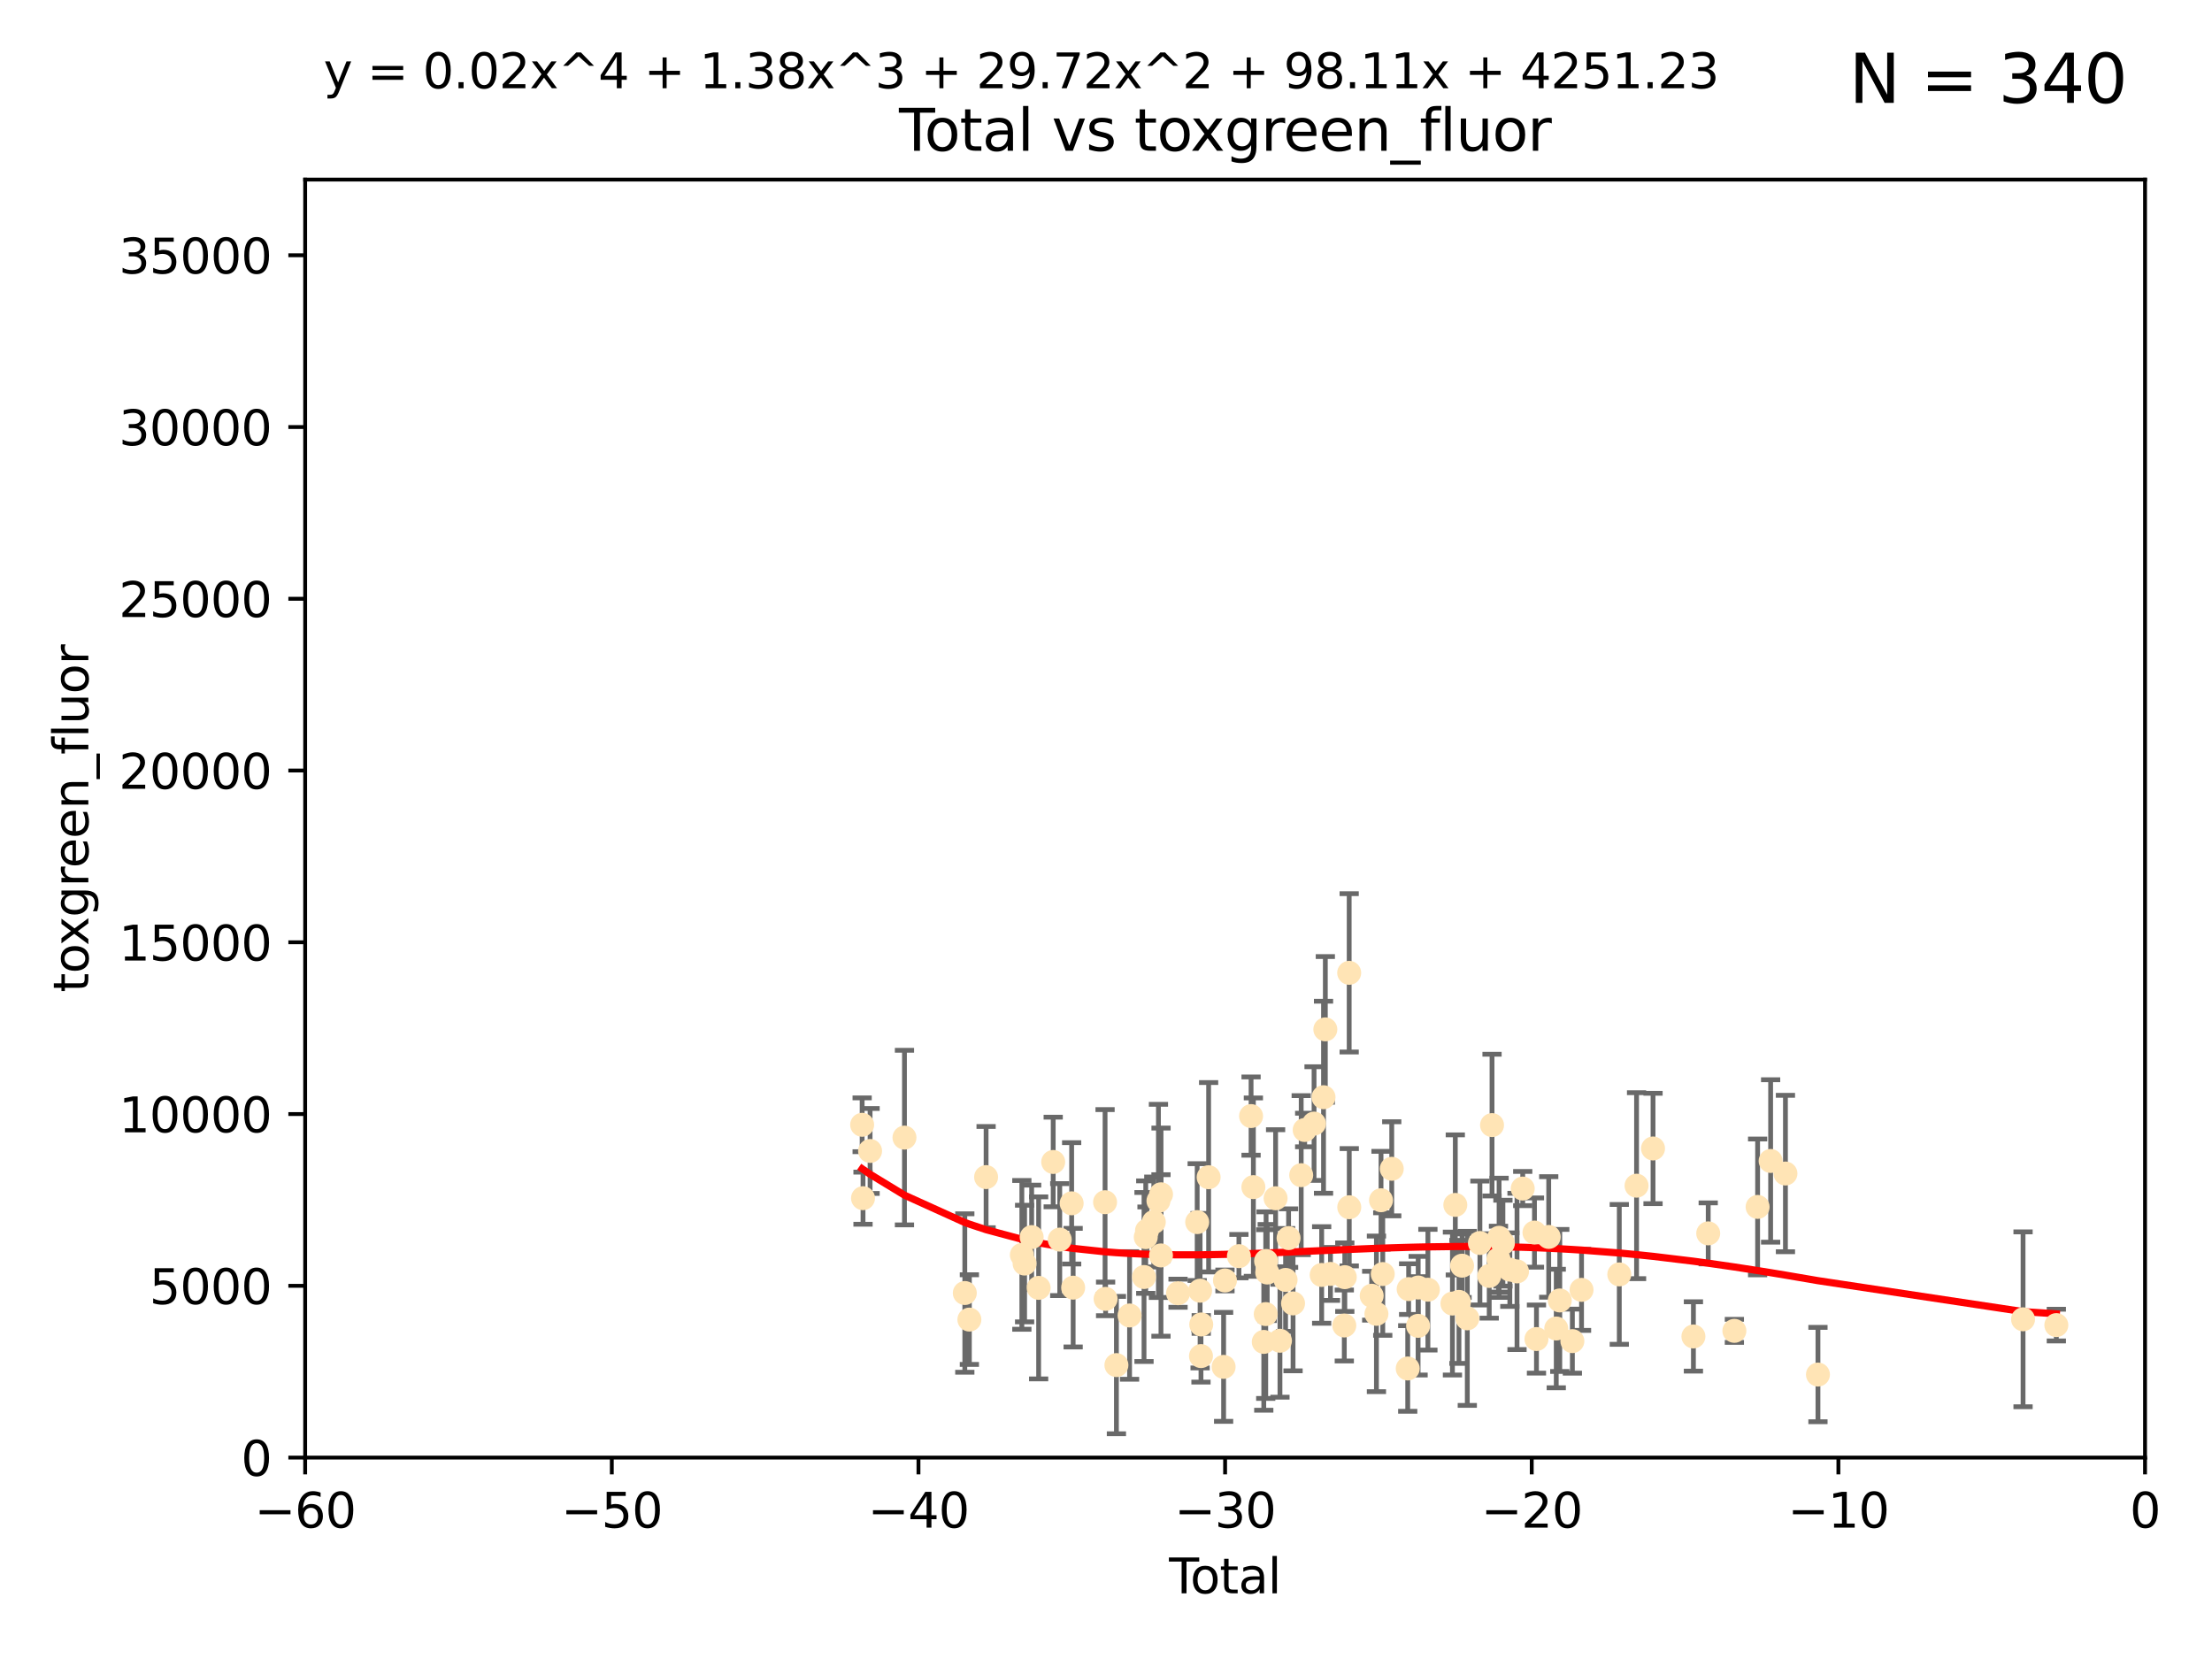 <?xml version="1.0" encoding="utf-8" standalone="no"?>
<!DOCTYPE svg PUBLIC "-//W3C//DTD SVG 1.1//EN"
  "http://www.w3.org/Graphics/SVG/1.1/DTD/svg11.dtd">
<svg xmlns:xlink="http://www.w3.org/1999/xlink" width="460.8pt" height="345.6pt" viewBox="0 0 460.8 345.6" xmlns="http://www.w3.org/2000/svg" version="1.1">
 <defs>
  <style type="text/css">*{stroke-linejoin: round; stroke-linecap: butt}</style>
 </defs>
 <g id="figure_1">
  <g id="patch_1">
   <path d="M 0 345.6 
L 460.8 345.6 
L 460.8 0 
L 0 0 
z
" style="fill: #ffffff"/>
  </g>
  <g id="axes_1">
   <g id="patch_2">
    <path d="M 63.571 303.64 
L 446.85 303.64 
L 446.85 37.411 
L 63.571 37.411 
z
" style="fill: #ffffff"/>
   </g>
   <g id="PathCollection_1">
    <defs>
     <path id="m0d8bb8f78e" d="M 0 1.118 
C 0.297 1.118 0.581 1 0.791 0.791 
C 1 0.581 1.118 0.297 1.118 0 
C 1.118 -0.297 1 -0.581 0.791 -0.791 
C 0.581 -1 0.297 -1.118 0 -1.118 
C -0.297 -1.118 -0.581 -1 -0.791 -0.791 
C -1 -0.581 -1.118 -0.297 -1.118 0 
C -1.118 0.297 -1 0.581 -0.791 0.791 
C -0.581 1 -0.297 1.118 0 1.118 
z
" style="stroke: #ffe4b5"/>
    </defs>
    <g clip-path="url(#p9899aaec52)">
     <use xlink:href="#m0d8bb8f78e" x="179.601" y="234.314" style="fill: #ffe4b5; stroke: #ffe4b5"/>
     <use xlink:href="#m0d8bb8f78e" x="179.782" y="249.604" style="fill: #ffe4b5; stroke: #ffe4b5"/>
     <use xlink:href="#m0d8bb8f78e" x="181.253" y="239.766" style="fill: #ffe4b5; stroke: #ffe4b5"/>
     <use xlink:href="#m0d8bb8f78e" x="188.417" y="236.981" style="fill: #ffe4b5; stroke: #ffe4b5"/>
     <use xlink:href="#m0d8bb8f78e" x="200.988" y="269.36" style="fill: #ffe4b5; stroke: #ffe4b5"/>
     <use xlink:href="#m0d8bb8f78e" x="201.939" y="274.894" style="fill: #ffe4b5; stroke: #ffe4b5"/>
     <use xlink:href="#m0d8bb8f78e" x="205.422" y="245.211" style="fill: #ffe4b5; stroke: #ffe4b5"/>
     <use xlink:href="#m0d8bb8f78e" x="212.869" y="261.416" style="fill: #ffe4b5; stroke: #ffe4b5"/>
     <use xlink:href="#m0d8bb8f78e" x="213.443" y="263.222" style="fill: #ffe4b5; stroke: #ffe4b5"/>
     <use xlink:href="#m0d8bb8f78e" x="214.913" y="257.71" style="fill: #ffe4b5; stroke: #ffe4b5"/>
     <use xlink:href="#m0d8bb8f78e" x="216.367" y="268.289" style="fill: #ffe4b5; stroke: #ffe4b5"/>
     <use xlink:href="#m0d8bb8f78e" x="219.401" y="242.059" style="fill: #ffe4b5; stroke: #ffe4b5"/>
     <use xlink:href="#m0d8bb8f78e" x="220.765" y="258.231" style="fill: #ffe4b5; stroke: #ffe4b5"/>
     <use xlink:href="#m0d8bb8f78e" x="223.245" y="250.674" style="fill: #ffe4b5; stroke: #ffe4b5"/>
     <use xlink:href="#m0d8bb8f78e" x="223.558" y="268.243" style="fill: #ffe4b5; stroke: #ffe4b5"/>
     <use xlink:href="#m0d8bb8f78e" x="230.206" y="250.441" style="fill: #ffe4b5; stroke: #ffe4b5"/>
     <use xlink:href="#m0d8bb8f78e" x="230.318" y="270.581" style="fill: #ffe4b5; stroke: #ffe4b5"/>
     <use xlink:href="#m0d8bb8f78e" x="232.57" y="284.373" style="fill: #ffe4b5; stroke: #ffe4b5"/>
     <use xlink:href="#m0d8bb8f78e" x="235.311" y="274.038" style="fill: #ffe4b5; stroke: #ffe4b5"/>
     <use xlink:href="#m0d8bb8f78e" x="238.32" y="266.025" style="fill: #ffe4b5; stroke: #ffe4b5"/>
     <use xlink:href="#m0d8bb8f78e" x="238.681" y="257.713" style="fill: #ffe4b5; stroke: #ffe4b5"/>
     <use xlink:href="#m0d8bb8f78e" x="238.941" y="256.369" style="fill: #ffe4b5; stroke: #ffe4b5"/>
     <use xlink:href="#m0d8bb8f78e" x="240.358" y="254.565" style="fill: #ffe4b5; stroke: #ffe4b5"/>
     <use xlink:href="#m0d8bb8f78e" x="241.324" y="250.167" style="fill: #ffe4b5; stroke: #ffe4b5"/>
     <use xlink:href="#m0d8bb8f78e" x="241.853" y="261.531" style="fill: #ffe4b5; stroke: #ffe4b5"/>
     <use xlink:href="#m0d8bb8f78e" x="241.865" y="248.793" style="fill: #ffe4b5; stroke: #ffe4b5"/>
     <use xlink:href="#m0d8bb8f78e" x="245.409" y="269.401" style="fill: #ffe4b5; stroke: #ffe4b5"/>
     <use xlink:href="#m0d8bb8f78e" x="249.396" y="254.587" style="fill: #ffe4b5; stroke: #ffe4b5"/>
     <use xlink:href="#m0d8bb8f78e" x="250.002" y="268.876" style="fill: #ffe4b5; stroke: #ffe4b5"/>
     <use xlink:href="#m0d8bb8f78e" x="250.186" y="282.496" style="fill: #ffe4b5; stroke: #ffe4b5"/>
     <use xlink:href="#m0d8bb8f78e" x="250.242" y="275.912" style="fill: #ffe4b5; stroke: #ffe4b5"/>
     <use xlink:href="#m0d8bb8f78e" x="251.778" y="245.241" style="fill: #ffe4b5; stroke: #ffe4b5"/>
     <use xlink:href="#m0d8bb8f78e" x="254.901" y="284.744" style="fill: #ffe4b5; stroke: #ffe4b5"/>
     <use xlink:href="#m0d8bb8f78e" x="255.183" y="266.743" style="fill: #ffe4b5; stroke: #ffe4b5"/>
     <use xlink:href="#m0d8bb8f78e" x="258.089" y="261.678" style="fill: #ffe4b5; stroke: #ffe4b5"/>
     <use xlink:href="#m0d8bb8f78e" x="260.621" y="232.498" style="fill: #ffe4b5; stroke: #ffe4b5"/>
     <use xlink:href="#m0d8bb8f78e" x="261.102" y="247.3" style="fill: #ffe4b5; stroke: #ffe4b5"/>
     <use xlink:href="#m0d8bb8f78e" x="263.267" y="279.543" style="fill: #ffe4b5; stroke: #ffe4b5"/>
     <use xlink:href="#m0d8bb8f78e" x="263.676" y="273.749" style="fill: #ffe4b5; stroke: #ffe4b5"/>
     <use xlink:href="#m0d8bb8f78e" x="263.749" y="262.681" style="fill: #ffe4b5; stroke: #ffe4b5"/>
     <use xlink:href="#m0d8bb8f78e" x="263.986" y="265.089" style="fill: #ffe4b5; stroke: #ffe4b5"/>
     <use xlink:href="#m0d8bb8f78e" x="265.731" y="249.62" style="fill: #ffe4b5; stroke: #ffe4b5"/>
     <use xlink:href="#m0d8bb8f78e" x="266.639" y="279.303" style="fill: #ffe4b5; stroke: #ffe4b5"/>
     <use xlink:href="#m0d8bb8f78e" x="267.81" y="266.628" style="fill: #ffe4b5; stroke: #ffe4b5"/>
     <use xlink:href="#m0d8bb8f78e" x="268.435" y="257.919" style="fill: #ffe4b5; stroke: #ffe4b5"/>
     <use xlink:href="#m0d8bb8f78e" x="269.366" y="271.523" style="fill: #ffe4b5; stroke: #ffe4b5"/>
     <use xlink:href="#m0d8bb8f78e" x="271.064" y="244.811" style="fill: #ffe4b5; stroke: #ffe4b5"/>
     <use xlink:href="#m0d8bb8f78e" x="271.788" y="235.4" style="fill: #ffe4b5; stroke: #ffe4b5"/>
     <use xlink:href="#m0d8bb8f78e" x="273.742" y="234.064" style="fill: #ffe4b5; stroke: #ffe4b5"/>
     <use xlink:href="#m0d8bb8f78e" x="275.327" y="265.598" style="fill: #ffe4b5; stroke: #ffe4b5"/>
     <use xlink:href="#m0d8bb8f78e" x="275.715" y="228.571" style="fill: #ffe4b5; stroke: #ffe4b5"/>
     <use xlink:href="#m0d8bb8f78e" x="276.091" y="214.438" style="fill: #ffe4b5; stroke: #ffe4b5"/>
     <use xlink:href="#m0d8bb8f78e" x="277.163" y="265.379" style="fill: #ffe4b5; stroke: #ffe4b5"/>
     <use xlink:href="#m0d8bb8f78e" x="280.041" y="276.124" style="fill: #ffe4b5; stroke: #ffe4b5"/>
     <use xlink:href="#m0d8bb8f78e" x="280.145" y="266.057" style="fill: #ffe4b5; stroke: #ffe4b5"/>
     <use xlink:href="#m0d8bb8f78e" x="281.059" y="202.659" style="fill: #ffe4b5; stroke: #ffe4b5"/>
     <use xlink:href="#m0d8bb8f78e" x="281.076" y="251.492" style="fill: #ffe4b5; stroke: #ffe4b5"/>
     <use xlink:href="#m0d8bb8f78e" x="285.75" y="269.922" style="fill: #ffe4b5; stroke: #ffe4b5"/>
     <use xlink:href="#m0d8bb8f78e" x="286.738" y="273.699" style="fill: #ffe4b5; stroke: #ffe4b5"/>
     <use xlink:href="#m0d8bb8f78e" x="287.692" y="250.031" style="fill: #ffe4b5; stroke: #ffe4b5"/>
     <use xlink:href="#m0d8bb8f78e" x="288.054" y="265.407" style="fill: #ffe4b5; stroke: #ffe4b5"/>
     <use xlink:href="#m0d8bb8f78e" x="289.927" y="243.48" style="fill: #ffe4b5; stroke: #ffe4b5"/>
     <use xlink:href="#m0d8bb8f78e" x="293.255" y="285.079" style="fill: #ffe4b5; stroke: #ffe4b5"/>
     <use xlink:href="#m0d8bb8f78e" x="293.445" y="268.544" style="fill: #ffe4b5; stroke: #ffe4b5"/>
     <use xlink:href="#m0d8bb8f78e" x="295.415" y="276.199" style="fill: #ffe4b5; stroke: #ffe4b5"/>
     <use xlink:href="#m0d8bb8f78e" x="295.433" y="268.214" style="fill: #ffe4b5; stroke: #ffe4b5"/>
     <use xlink:href="#m0d8bb8f78e" x="297.458" y="268.668" style="fill: #ffe4b5; stroke: #ffe4b5"/>
     <use xlink:href="#m0d8bb8f78e" x="302.57" y="271.555" style="fill: #ffe4b5; stroke: #ffe4b5"/>
     <use xlink:href="#m0d8bb8f78e" x="303.167" y="251.005" style="fill: #ffe4b5; stroke: #ffe4b5"/>
     <use xlink:href="#m0d8bb8f78e" x="303.925" y="271.205" style="fill: #ffe4b5; stroke: #ffe4b5"/>
     <use xlink:href="#m0d8bb8f78e" x="304.574" y="263.663" style="fill: #ffe4b5; stroke: #ffe4b5"/>
     <use xlink:href="#m0d8bb8f78e" x="305.665" y="274.638" style="fill: #ffe4b5; stroke: #ffe4b5"/>
     <use xlink:href="#m0d8bb8f78e" x="308.293" y="258.942" style="fill: #ffe4b5; stroke: #ffe4b5"/>
     <use xlink:href="#m0d8bb8f78e" x="310.233" y="265.805" style="fill: #ffe4b5; stroke: #ffe4b5"/>
     <use xlink:href="#m0d8bb8f78e" x="310.817" y="234.377" style="fill: #ffe4b5; stroke: #ffe4b5"/>
     <use xlink:href="#m0d8bb8f78e" x="312.161" y="262.303" style="fill: #ffe4b5; stroke: #ffe4b5"/>
     <use xlink:href="#m0d8bb8f78e" x="312.288" y="257.851" style="fill: #ffe4b5; stroke: #ffe4b5"/>
     <use xlink:href="#m0d8bb8f78e" x="313.086" y="258.972" style="fill: #ffe4b5; stroke: #ffe4b5"/>
     <use xlink:href="#m0d8bb8f78e" x="314.527" y="264.488" style="fill: #ffe4b5; stroke: #ffe4b5"/>
     <use xlink:href="#m0d8bb8f78e" x="316.021" y="264.857" style="fill: #ffe4b5; stroke: #ffe4b5"/>
     <use xlink:href="#m0d8bb8f78e" x="317.212" y="247.597" style="fill: #ffe4b5; stroke: #ffe4b5"/>
     <use xlink:href="#m0d8bb8f78e" x="319.659" y="256.763" style="fill: #ffe4b5; stroke: #ffe4b5"/>
     <use xlink:href="#m0d8bb8f78e" x="320.074" y="278.948" style="fill: #ffe4b5; stroke: #ffe4b5"/>
     <use xlink:href="#m0d8bb8f78e" x="322.628" y="257.675" style="fill: #ffe4b5; stroke: #ffe4b5"/>
     <use xlink:href="#m0d8bb8f78e" x="324.196" y="276.752" style="fill: #ffe4b5; stroke: #ffe4b5"/>
     <use xlink:href="#m0d8bb8f78e" x="324.93" y="270.906" style="fill: #ffe4b5; stroke: #ffe4b5"/>
     <use xlink:href="#m0d8bb8f78e" x="327.554" y="279.382" style="fill: #ffe4b5; stroke: #ffe4b5"/>
     <use xlink:href="#m0d8bb8f78e" x="329.464" y="268.702" style="fill: #ffe4b5; stroke: #ffe4b5"/>
     <use xlink:href="#m0d8bb8f78e" x="337.329" y="265.481" style="fill: #ffe4b5; stroke: #ffe4b5"/>
     <use xlink:href="#m0d8bb8f78e" x="340.925" y="247" style="fill: #ffe4b5; stroke: #ffe4b5"/>
     <use xlink:href="#m0d8bb8f78e" x="344.356" y="239.247" style="fill: #ffe4b5; stroke: #ffe4b5"/>
     <use xlink:href="#m0d8bb8f78e" x="352.771" y="278.408" style="fill: #ffe4b5; stroke: #ffe4b5"/>
     <use xlink:href="#m0d8bb8f78e" x="355.853" y="256.933" style="fill: #ffe4b5; stroke: #ffe4b5"/>
     <use xlink:href="#m0d8bb8f78e" x="361.302" y="277.241" style="fill: #ffe4b5; stroke: #ffe4b5"/>
     <use xlink:href="#m0d8bb8f78e" x="366.143" y="251.422" style="fill: #ffe4b5; stroke: #ffe4b5"/>
     <use xlink:href="#m0d8bb8f78e" x="368.855" y="241.85" style="fill: #ffe4b5; stroke: #ffe4b5"/>
     <use xlink:href="#m0d8bb8f78e" x="371.94" y="244.466" style="fill: #ffe4b5; stroke: #ffe4b5"/>
     <use xlink:href="#m0d8bb8f78e" x="378.713" y="286.345" style="fill: #ffe4b5; stroke: #ffe4b5"/>
     <use xlink:href="#m0d8bb8f78e" x="421.438" y="274.836" style="fill: #ffe4b5; stroke: #ffe4b5"/>
     <use xlink:href="#m0d8bb8f78e" x="428.372" y="276.042" style="fill: #ffe4b5; stroke: #ffe4b5"/>
    </g>
   </g>
   <g id="matplotlib.axis_1">
    <g id="xtick_1">
     <g id="line2d_1">
      <defs>
       <path id="m0c7021b4fd" d="M 0 0 
L 0 3.5 
" style="stroke: #000000; stroke-width: 0.8"/>
      </defs>
      <g>
       <use xlink:href="#m0c7021b4fd" x="63.571" y="303.64" style="stroke: #000000; stroke-width: 0.8"/>
      </g>
     </g>
     <g id="text_1">
      <!-- −60 -->
      <g transform="translate(53.019 318.238)scale(0.1 -0.1)">
       <defs>
        <path id="DejaVuSans-2212" d="M 678 2272 
L 4684 2272 
L 4684 1741 
L 678 1741 
L 678 2272 
z
" transform="scale(0.016)"/>
        <path id="DejaVuSans-36" d="M 2113 2584 
Q 1688 2584 1439 2293 
Q 1191 2003 1191 1497 
Q 1191 994 1439 701 
Q 1688 409 2113 409 
Q 2538 409 2786 701 
Q 3034 994 3034 1497 
Q 3034 2003 2786 2293 
Q 2538 2584 2113 2584 
z
M 3366 4563 
L 3366 3988 
Q 3128 4100 2886 4159 
Q 2644 4219 2406 4219 
Q 1781 4219 1451 3797 
Q 1122 3375 1075 2522 
Q 1259 2794 1537 2939 
Q 1816 3084 2150 3084 
Q 2853 3084 3261 2657 
Q 3669 2231 3669 1497 
Q 3669 778 3244 343 
Q 2819 -91 2113 -91 
Q 1303 -91 875 529 
Q 447 1150 447 2328 
Q 447 3434 972 4092 
Q 1497 4750 2381 4750 
Q 2619 4750 2861 4703 
Q 3103 4656 3366 4563 
z
" transform="scale(0.016)"/>
        <path id="DejaVuSans-30" d="M 2034 4250 
Q 1547 4250 1301 3770 
Q 1056 3291 1056 2328 
Q 1056 1369 1301 889 
Q 1547 409 2034 409 
Q 2525 409 2770 889 
Q 3016 1369 3016 2328 
Q 3016 3291 2770 3770 
Q 2525 4250 2034 4250 
z
M 2034 4750 
Q 2819 4750 3233 4129 
Q 3647 3509 3647 2328 
Q 3647 1150 3233 529 
Q 2819 -91 2034 -91 
Q 1250 -91 836 529 
Q 422 1150 422 2328 
Q 422 3509 836 4129 
Q 1250 4750 2034 4750 
z
" transform="scale(0.016)"/>
       </defs>
       <use xlink:href="#DejaVuSans-2212"/>
       <use xlink:href="#DejaVuSans-36" x="83.789"/>
       <use xlink:href="#DejaVuSans-30" x="147.412"/>
      </g>
     </g>
    </g>
    <g id="xtick_2">
     <g id="line2d_2">
      <g>
       <use xlink:href="#m0c7021b4fd" x="127.451" y="303.64" style="stroke: #000000; stroke-width: 0.8"/>
      </g>
     </g>
     <g id="text_2">
      <!-- −50 -->
      <g transform="translate(116.899 318.238)scale(0.1 -0.1)">
       <defs>
        <path id="DejaVuSans-35" d="M 691 4666 
L 3169 4666 
L 3169 4134 
L 1269 4134 
L 1269 2991 
Q 1406 3038 1543 3061 
Q 1681 3084 1819 3084 
Q 2600 3084 3056 2656 
Q 3513 2228 3513 1497 
Q 3513 744 3044 326 
Q 2575 -91 1722 -91 
Q 1428 -91 1123 -41 
Q 819 9 494 109 
L 494 744 
Q 775 591 1075 516 
Q 1375 441 1709 441 
Q 2250 441 2565 725 
Q 2881 1009 2881 1497 
Q 2881 1984 2565 2268 
Q 2250 2553 1709 2553 
Q 1456 2553 1204 2497 
Q 953 2441 691 2322 
L 691 4666 
z
" transform="scale(0.016)"/>
       </defs>
       <use xlink:href="#DejaVuSans-2212"/>
       <use xlink:href="#DejaVuSans-35" x="83.789"/>
       <use xlink:href="#DejaVuSans-30" x="147.412"/>
      </g>
     </g>
    </g>
    <g id="xtick_3">
     <g id="line2d_3">
      <g>
       <use xlink:href="#m0c7021b4fd" x="191.331" y="303.64" style="stroke: #000000; stroke-width: 0.8"/>
      </g>
     </g>
     <g id="text_3">
      <!-- −40 -->
      <g transform="translate(180.778 318.238)scale(0.1 -0.1)">
       <defs>
        <path id="DejaVuSans-34" d="M 2419 4116 
L 825 1625 
L 2419 1625 
L 2419 4116 
z
M 2253 4666 
L 3047 4666 
L 3047 1625 
L 3713 1625 
L 3713 1100 
L 3047 1100 
L 3047 0 
L 2419 0 
L 2419 1100 
L 313 1100 
L 313 1709 
L 2253 4666 
z
" transform="scale(0.016)"/>
       </defs>
       <use xlink:href="#DejaVuSans-2212"/>
       <use xlink:href="#DejaVuSans-34" x="83.789"/>
       <use xlink:href="#DejaVuSans-30" x="147.412"/>
      </g>
     </g>
    </g>
    <g id="xtick_4">
     <g id="line2d_4">
      <g>
       <use xlink:href="#m0c7021b4fd" x="255.211" y="303.64" style="stroke: #000000; stroke-width: 0.8"/>
      </g>
     </g>
     <g id="text_4">
      <!-- −30 -->
      <g transform="translate(244.658 318.238)scale(0.1 -0.1)">
       <defs>
        <path id="DejaVuSans-33" d="M 2597 2516 
Q 3050 2419 3304 2112 
Q 3559 1806 3559 1356 
Q 3559 666 3084 287 
Q 2609 -91 1734 -91 
Q 1441 -91 1130 -33 
Q 819 25 488 141 
L 488 750 
Q 750 597 1062 519 
Q 1375 441 1716 441 
Q 2309 441 2620 675 
Q 2931 909 2931 1356 
Q 2931 1769 2642 2001 
Q 2353 2234 1838 2234 
L 1294 2234 
L 1294 2753 
L 1863 2753 
Q 2328 2753 2575 2939 
Q 2822 3125 2822 3475 
Q 2822 3834 2567 4026 
Q 2313 4219 1838 4219 
Q 1578 4219 1281 4162 
Q 984 4106 628 3988 
L 628 4550 
Q 988 4650 1302 4700 
Q 1616 4750 1894 4750 
Q 2613 4750 3031 4423 
Q 3450 4097 3450 3541 
Q 3450 3153 3228 2886 
Q 3006 2619 2597 2516 
z
" transform="scale(0.016)"/>
       </defs>
       <use xlink:href="#DejaVuSans-2212"/>
       <use xlink:href="#DejaVuSans-33" x="83.789"/>
       <use xlink:href="#DejaVuSans-30" x="147.412"/>
      </g>
     </g>
    </g>
    <g id="xtick_5">
     <g id="line2d_5">
      <g>
       <use xlink:href="#m0c7021b4fd" x="319.09" y="303.64" style="stroke: #000000; stroke-width: 0.8"/>
      </g>
     </g>
     <g id="text_5">
      <!-- −20 -->
      <g transform="translate(308.538 318.238)scale(0.1 -0.1)">
       <defs>
        <path id="DejaVuSans-32" d="M 1228 531 
L 3431 531 
L 3431 0 
L 469 0 
L 469 531 
Q 828 903 1448 1529 
Q 2069 2156 2228 2338 
Q 2531 2678 2651 2914 
Q 2772 3150 2772 3378 
Q 2772 3750 2511 3984 
Q 2250 4219 1831 4219 
Q 1534 4219 1204 4116 
Q 875 4013 500 3803 
L 500 4441 
Q 881 4594 1212 4672 
Q 1544 4750 1819 4750 
Q 2544 4750 2975 4387 
Q 3406 4025 3406 3419 
Q 3406 3131 3298 2873 
Q 3191 2616 2906 2266 
Q 2828 2175 2409 1742 
Q 1991 1309 1228 531 
z
" transform="scale(0.016)"/>
       </defs>
       <use xlink:href="#DejaVuSans-2212"/>
       <use xlink:href="#DejaVuSans-32" x="83.789"/>
       <use xlink:href="#DejaVuSans-30" x="147.412"/>
      </g>
     </g>
    </g>
    <g id="xtick_6">
     <g id="line2d_6">
      <g>
       <use xlink:href="#m0c7021b4fd" x="382.97" y="303.64" style="stroke: #000000; stroke-width: 0.8"/>
      </g>
     </g>
     <g id="text_6">
      <!-- −10 -->
      <g transform="translate(372.418 318.238)scale(0.1 -0.1)">
       <defs>
        <path id="DejaVuSans-31" d="M 794 531 
L 1825 531 
L 1825 4091 
L 703 3866 
L 703 4441 
L 1819 4666 
L 2450 4666 
L 2450 531 
L 3481 531 
L 3481 0 
L 794 0 
L 794 531 
z
" transform="scale(0.016)"/>
       </defs>
       <use xlink:href="#DejaVuSans-2212"/>
       <use xlink:href="#DejaVuSans-31" x="83.789"/>
       <use xlink:href="#DejaVuSans-30" x="147.412"/>
      </g>
     </g>
    </g>
    <g id="xtick_7">
     <g id="line2d_7">
      <g>
       <use xlink:href="#m0c7021b4fd" x="446.85" y="303.64" style="stroke: #000000; stroke-width: 0.8"/>
      </g>
     </g>
     <g id="text_7">
      <!-- 0 -->
      <g transform="translate(443.669 318.238)scale(0.1 -0.1)">
       <use xlink:href="#DejaVuSans-30"/>
      </g>
     </g>
    </g>
    <g id="text_8">
     <!-- Total -->
     <g transform="translate(243.534 331.917)scale(0.1 -0.1)">
      <defs>
       <path id="DejaVuSans-54" d="M -19 4666 
L 3928 4666 
L 3928 4134 
L 2272 4134 
L 2272 0 
L 1638 0 
L 1638 4134 
L -19 4134 
L -19 4666 
z
" transform="scale(0.016)"/>
       <path id="DejaVuSans-6f" d="M 1959 3097 
Q 1497 3097 1228 2736 
Q 959 2375 959 1747 
Q 959 1119 1226 758 
Q 1494 397 1959 397 
Q 2419 397 2687 759 
Q 2956 1122 2956 1747 
Q 2956 2369 2687 2733 
Q 2419 3097 1959 3097 
z
M 1959 3584 
Q 2709 3584 3137 3096 
Q 3566 2609 3566 1747 
Q 3566 888 3137 398 
Q 2709 -91 1959 -91 
Q 1206 -91 779 398 
Q 353 888 353 1747 
Q 353 2609 779 3096 
Q 1206 3584 1959 3584 
z
" transform="scale(0.016)"/>
       <path id="DejaVuSans-74" d="M 1172 4494 
L 1172 3500 
L 2356 3500 
L 2356 3053 
L 1172 3053 
L 1172 1153 
Q 1172 725 1289 603 
Q 1406 481 1766 481 
L 2356 481 
L 2356 0 
L 1766 0 
Q 1100 0 847 248 
Q 594 497 594 1153 
L 594 3053 
L 172 3053 
L 172 3500 
L 594 3500 
L 594 4494 
L 1172 4494 
z
" transform="scale(0.016)"/>
       <path id="DejaVuSans-61" d="M 2194 1759 
Q 1497 1759 1228 1600 
Q 959 1441 959 1056 
Q 959 750 1161 570 
Q 1363 391 1709 391 
Q 2188 391 2477 730 
Q 2766 1069 2766 1631 
L 2766 1759 
L 2194 1759 
z
M 3341 1997 
L 3341 0 
L 2766 0 
L 2766 531 
Q 2569 213 2275 61 
Q 1981 -91 1556 -91 
Q 1019 -91 701 211 
Q 384 513 384 1019 
Q 384 1609 779 1909 
Q 1175 2209 1959 2209 
L 2766 2209 
L 2766 2266 
Q 2766 2663 2505 2880 
Q 2244 3097 1772 3097 
Q 1472 3097 1187 3025 
Q 903 2953 641 2809 
L 641 3341 
Q 956 3463 1253 3523 
Q 1550 3584 1831 3584 
Q 2591 3584 2966 3190 
Q 3341 2797 3341 1997 
z
" transform="scale(0.016)"/>
       <path id="DejaVuSans-6c" d="M 603 4863 
L 1178 4863 
L 1178 0 
L 603 0 
L 603 4863 
z
" transform="scale(0.016)"/>
      </defs>
      <use xlink:href="#DejaVuSans-54"/>
      <use xlink:href="#DejaVuSans-6f" x="44.084"/>
      <use xlink:href="#DejaVuSans-74" x="105.266"/>
      <use xlink:href="#DejaVuSans-61" x="144.475"/>
      <use xlink:href="#DejaVuSans-6c" x="205.754"/>
     </g>
    </g>
   </g>
   <g id="matplotlib.axis_2">
    <g id="ytick_1">
     <g id="line2d_8">
      <defs>
       <path id="m8aeb33fa0f" d="M 0 0 
L -3.5 0 
" style="stroke: #000000; stroke-width: 0.8"/>
      </defs>
      <g>
       <use xlink:href="#m8aeb33fa0f" x="63.571" y="303.64" style="stroke: #000000; stroke-width: 0.8"/>
      </g>
     </g>
     <g id="text_9">
      <!-- 0 -->
      <g transform="translate(50.209 307.439)scale(0.1 -0.1)">
       <use xlink:href="#DejaVuSans-30"/>
      </g>
     </g>
    </g>
    <g id="ytick_2">
     <g id="line2d_9">
      <g>
       <use xlink:href="#m8aeb33fa0f" x="63.571" y="267.859" style="stroke: #000000; stroke-width: 0.8"/>
      </g>
     </g>
     <g id="text_10">
      <!-- 5000 -->
      <g transform="translate(31.121 271.658)scale(0.1 -0.1)">
       <use xlink:href="#DejaVuSans-35"/>
       <use xlink:href="#DejaVuSans-30" x="63.623"/>
       <use xlink:href="#DejaVuSans-30" x="127.246"/>
       <use xlink:href="#DejaVuSans-30" x="190.869"/>
      </g>
     </g>
    </g>
    <g id="ytick_3">
     <g id="line2d_10">
      <g>
       <use xlink:href="#m8aeb33fa0f" x="63.571" y="232.078" style="stroke: #000000; stroke-width: 0.8"/>
      </g>
     </g>
     <g id="text_11">
      <!-- 10000 -->
      <g transform="translate(24.759 235.878)scale(0.1 -0.1)">
       <use xlink:href="#DejaVuSans-31"/>
       <use xlink:href="#DejaVuSans-30" x="63.623"/>
       <use xlink:href="#DejaVuSans-30" x="127.246"/>
       <use xlink:href="#DejaVuSans-30" x="190.869"/>
       <use xlink:href="#DejaVuSans-30" x="254.492"/>
      </g>
     </g>
    </g>
    <g id="ytick_4">
     <g id="line2d_11">
      <g>
       <use xlink:href="#m8aeb33fa0f" x="63.571" y="196.298" style="stroke: #000000; stroke-width: 0.8"/>
      </g>
     </g>
     <g id="text_12">
      <!-- 15000 -->
      <g transform="translate(24.759 200.097)scale(0.1 -0.1)">
       <use xlink:href="#DejaVuSans-31"/>
       <use xlink:href="#DejaVuSans-35" x="63.623"/>
       <use xlink:href="#DejaVuSans-30" x="127.246"/>
       <use xlink:href="#DejaVuSans-30" x="190.869"/>
       <use xlink:href="#DejaVuSans-30" x="254.492"/>
      </g>
     </g>
    </g>
    <g id="ytick_5">
     <g id="line2d_12">
      <g>
       <use xlink:href="#m8aeb33fa0f" x="63.571" y="160.517" style="stroke: #000000; stroke-width: 0.8"/>
      </g>
     </g>
     <g id="text_13">
      <!-- 20000 -->
      <g transform="translate(24.759 164.316)scale(0.1 -0.1)">
       <use xlink:href="#DejaVuSans-32"/>
       <use xlink:href="#DejaVuSans-30" x="63.623"/>
       <use xlink:href="#DejaVuSans-30" x="127.246"/>
       <use xlink:href="#DejaVuSans-30" x="190.869"/>
       <use xlink:href="#DejaVuSans-30" x="254.492"/>
      </g>
     </g>
    </g>
    <g id="ytick_6">
     <g id="line2d_13">
      <g>
       <use xlink:href="#m8aeb33fa0f" x="63.571" y="124.736" style="stroke: #000000; stroke-width: 0.8"/>
      </g>
     </g>
     <g id="text_14">
      <!-- 25000 -->
      <g transform="translate(24.759 128.535)scale(0.1 -0.1)">
       <use xlink:href="#DejaVuSans-32"/>
       <use xlink:href="#DejaVuSans-35" x="63.623"/>
       <use xlink:href="#DejaVuSans-30" x="127.246"/>
       <use xlink:href="#DejaVuSans-30" x="190.869"/>
       <use xlink:href="#DejaVuSans-30" x="254.492"/>
      </g>
     </g>
    </g>
    <g id="ytick_7">
     <g id="line2d_14">
      <g>
       <use xlink:href="#m8aeb33fa0f" x="63.571" y="88.955" style="stroke: #000000; stroke-width: 0.8"/>
      </g>
     </g>
     <g id="text_15">
      <!-- 30000 -->
      <g transform="translate(24.759 92.754)scale(0.1 -0.1)">
       <use xlink:href="#DejaVuSans-33"/>
       <use xlink:href="#DejaVuSans-30" x="63.623"/>
       <use xlink:href="#DejaVuSans-30" x="127.246"/>
       <use xlink:href="#DejaVuSans-30" x="190.869"/>
       <use xlink:href="#DejaVuSans-30" x="254.492"/>
      </g>
     </g>
    </g>
    <g id="ytick_8">
     <g id="line2d_15">
      <g>
       <use xlink:href="#m8aeb33fa0f" x="63.571" y="53.174" style="stroke: #000000; stroke-width: 0.8"/>
      </g>
     </g>
     <g id="text_16">
      <!-- 35000 -->
      <g transform="translate(24.759 56.974)scale(0.1 -0.1)">
       <use xlink:href="#DejaVuSans-33"/>
       <use xlink:href="#DejaVuSans-35" x="63.623"/>
       <use xlink:href="#DejaVuSans-30" x="127.246"/>
       <use xlink:href="#DejaVuSans-30" x="190.869"/>
       <use xlink:href="#DejaVuSans-30" x="254.492"/>
      </g>
     </g>
    </g>
    <g id="text_17">
     <!-- toxgreen_fluor -->
     <g transform="translate(18.401 206.72)rotate(-90)scale(0.1 -0.1)">
      <defs>
       <path id="DejaVuSans-78" d="M 3513 3500 
L 2247 1797 
L 3578 0 
L 2900 0 
L 1881 1375 
L 863 0 
L 184 0 
L 1544 1831 
L 300 3500 
L 978 3500 
L 1906 2253 
L 2834 3500 
L 3513 3500 
z
" transform="scale(0.016)"/>
       <path id="DejaVuSans-67" d="M 2906 1791 
Q 2906 2416 2648 2759 
Q 2391 3103 1925 3103 
Q 1463 3103 1205 2759 
Q 947 2416 947 1791 
Q 947 1169 1205 825 
Q 1463 481 1925 481 
Q 2391 481 2648 825 
Q 2906 1169 2906 1791 
z
M 3481 434 
Q 3481 -459 3084 -895 
Q 2688 -1331 1869 -1331 
Q 1566 -1331 1297 -1286 
Q 1028 -1241 775 -1147 
L 775 -588 
Q 1028 -725 1275 -790 
Q 1522 -856 1778 -856 
Q 2344 -856 2625 -561 
Q 2906 -266 2906 331 
L 2906 616 
Q 2728 306 2450 153 
Q 2172 0 1784 0 
Q 1141 0 747 490 
Q 353 981 353 1791 
Q 353 2603 747 3093 
Q 1141 3584 1784 3584 
Q 2172 3584 2450 3431 
Q 2728 3278 2906 2969 
L 2906 3500 
L 3481 3500 
L 3481 434 
z
" transform="scale(0.016)"/>
       <path id="DejaVuSans-72" d="M 2631 2963 
Q 2534 3019 2420 3045 
Q 2306 3072 2169 3072 
Q 1681 3072 1420 2755 
Q 1159 2438 1159 1844 
L 1159 0 
L 581 0 
L 581 3500 
L 1159 3500 
L 1159 2956 
Q 1341 3275 1631 3429 
Q 1922 3584 2338 3584 
Q 2397 3584 2469 3576 
Q 2541 3569 2628 3553 
L 2631 2963 
z
" transform="scale(0.016)"/>
       <path id="DejaVuSans-65" d="M 3597 1894 
L 3597 1613 
L 953 1613 
Q 991 1019 1311 708 
Q 1631 397 2203 397 
Q 2534 397 2845 478 
Q 3156 559 3463 722 
L 3463 178 
Q 3153 47 2828 -22 
Q 2503 -91 2169 -91 
Q 1331 -91 842 396 
Q 353 884 353 1716 
Q 353 2575 817 3079 
Q 1281 3584 2069 3584 
Q 2775 3584 3186 3129 
Q 3597 2675 3597 1894 
z
M 3022 2063 
Q 3016 2534 2758 2815 
Q 2500 3097 2075 3097 
Q 1594 3097 1305 2825 
Q 1016 2553 972 2059 
L 3022 2063 
z
" transform="scale(0.016)"/>
       <path id="DejaVuSans-6e" d="M 3513 2113 
L 3513 0 
L 2938 0 
L 2938 2094 
Q 2938 2591 2744 2837 
Q 2550 3084 2163 3084 
Q 1697 3084 1428 2787 
Q 1159 2491 1159 1978 
L 1159 0 
L 581 0 
L 581 3500 
L 1159 3500 
L 1159 2956 
Q 1366 3272 1645 3428 
Q 1925 3584 2291 3584 
Q 2894 3584 3203 3211 
Q 3513 2838 3513 2113 
z
" transform="scale(0.016)"/>
       <path id="DejaVuSans-5f" d="M 3263 -1063 
L 3263 -1509 
L -63 -1509 
L -63 -1063 
L 3263 -1063 
z
" transform="scale(0.016)"/>
       <path id="DejaVuSans-66" d="M 2375 4863 
L 2375 4384 
L 1825 4384 
Q 1516 4384 1395 4259 
Q 1275 4134 1275 3809 
L 1275 3500 
L 2222 3500 
L 2222 3053 
L 1275 3053 
L 1275 0 
L 697 0 
L 697 3053 
L 147 3053 
L 147 3500 
L 697 3500 
L 697 3744 
Q 697 4328 969 4595 
Q 1241 4863 1831 4863 
L 2375 4863 
z
" transform="scale(0.016)"/>
       <path id="DejaVuSans-75" d="M 544 1381 
L 544 3500 
L 1119 3500 
L 1119 1403 
Q 1119 906 1312 657 
Q 1506 409 1894 409 
Q 2359 409 2629 706 
Q 2900 1003 2900 1516 
L 2900 3500 
L 3475 3500 
L 3475 0 
L 2900 0 
L 2900 538 
Q 2691 219 2414 64 
Q 2138 -91 1772 -91 
Q 1169 -91 856 284 
Q 544 659 544 1381 
z
M 1991 3584 
L 1991 3584 
z
" transform="scale(0.016)"/>
      </defs>
      <use xlink:href="#DejaVuSans-74"/>
      <use xlink:href="#DejaVuSans-6f" x="39.209"/>
      <use xlink:href="#DejaVuSans-78" x="97.266"/>
      <use xlink:href="#DejaVuSans-67" x="156.445"/>
      <use xlink:href="#DejaVuSans-72" x="219.922"/>
      <use xlink:href="#DejaVuSans-65" x="258.785"/>
      <use xlink:href="#DejaVuSans-65" x="320.309"/>
      <use xlink:href="#DejaVuSans-6e" x="381.832"/>
      <use xlink:href="#DejaVuSans-5f" x="445.211"/>
      <use xlink:href="#DejaVuSans-66" x="495.211"/>
      <use xlink:href="#DejaVuSans-6c" x="530.416"/>
      <use xlink:href="#DejaVuSans-75" x="558.199"/>
      <use xlink:href="#DejaVuSans-6f" x="621.578"/>
      <use xlink:href="#DejaVuSans-72" x="682.76"/>
     </g>
    </g>
   </g>
   <g id="LineCollection_1">
    <path d="M 179.601 239.92 
L 179.601 228.708 
" clip-path="url(#p9899aaec52)" style="fill: none; stroke: #696969"/>
    <path d="M 179.782 255.034 
L 179.782 244.175 
" clip-path="url(#p9899aaec52)" style="fill: none; stroke: #696969"/>
    <path d="M 181.253 248.613 
L 181.253 230.919 
" clip-path="url(#p9899aaec52)" style="fill: none; stroke: #696969"/>
    <path d="M 188.417 255.17 
L 188.417 218.793 
" clip-path="url(#p9899aaec52)" style="fill: none; stroke: #696969"/>
    <path d="M 200.988 285.866 
L 200.988 252.854 
" clip-path="url(#p9899aaec52)" style="fill: none; stroke: #696969"/>
    <path d="M 201.939 284.234 
L 201.939 265.554 
" clip-path="url(#p9899aaec52)" style="fill: none; stroke: #696969"/>
    <path d="M 205.422 255.753 
L 205.422 234.668 
" clip-path="url(#p9899aaec52)" style="fill: none; stroke: #696969"/>
    <path d="M 212.869 276.91 
L 212.869 245.921 
" clip-path="url(#p9899aaec52)" style="fill: none; stroke: #696969"/>
    <path d="M 213.443 275.37 
L 213.443 251.074 
" clip-path="url(#p9899aaec52)" style="fill: none; stroke: #696969"/>
    <path d="M 214.913 268.533 
L 214.913 246.888 
" clip-path="url(#p9899aaec52)" style="fill: none; stroke: #696969"/>
    <path d="M 216.367 287.25 
L 216.367 249.328 
" clip-path="url(#p9899aaec52)" style="fill: none; stroke: #696969"/>
    <path d="M 219.401 251.393 
L 219.401 232.726 
" clip-path="url(#p9899aaec52)" style="fill: none; stroke: #696969"/>
    <path d="M 220.765 269.894 
L 220.765 246.569 
" clip-path="url(#p9899aaec52)" style="fill: none; stroke: #696969"/>
    <path d="M 223.245 263.312 
L 223.245 238.037 
" clip-path="url(#p9899aaec52)" style="fill: none; stroke: #696969"/>
    <path d="M 223.558 280.598 
L 223.558 255.888 
" clip-path="url(#p9899aaec52)" style="fill: none; stroke: #696969"/>
    <path d="M 230.206 269.732 
L 230.206 231.151 
" clip-path="url(#p9899aaec52)" style="fill: none; stroke: #696969"/>
    <path d="M 230.318 274.084 
L 230.318 267.079 
" clip-path="url(#p9899aaec52)" style="fill: none; stroke: #696969"/>
    <path d="M 232.57 298.681 
L 232.57 270.065 
" clip-path="url(#p9899aaec52)" style="fill: none; stroke: #696969"/>
    <path d="M 235.311 287.328 
L 235.311 260.747 
" clip-path="url(#p9899aaec52)" style="fill: none; stroke: #696969"/>
    <path d="M 238.32 283.626 
L 238.32 248.424 
" clip-path="url(#p9899aaec52)" style="fill: none; stroke: #696969"/>
    <path d="M 238.681 269.427 
L 238.681 245.998 
" clip-path="url(#p9899aaec52)" style="fill: none; stroke: #696969"/>
    <path d="M 238.941 261.306 
L 238.941 251.433 
" clip-path="url(#p9899aaec52)" style="fill: none; stroke: #696969"/>
    <path d="M 240.358 263.935 
L 240.358 245.195 
" clip-path="url(#p9899aaec52)" style="fill: none; stroke: #696969"/>
    <path d="M 241.324 270.287 
L 241.324 230.047 
" clip-path="url(#p9899aaec52)" style="fill: none; stroke: #696969"/>
    <path d="M 241.853 278.357 
L 241.853 244.706 
" clip-path="url(#p9899aaec52)" style="fill: none; stroke: #696969"/>
    <path d="M 241.865 262.592 
L 241.865 234.994 
" clip-path="url(#p9899aaec52)" style="fill: none; stroke: #696969"/>
    <path d="M 245.409 272.331 
L 245.409 266.471 
" clip-path="url(#p9899aaec52)" style="fill: none; stroke: #696969"/>
    <path d="M 249.396 266.756 
L 249.396 242.418 
" clip-path="url(#p9899aaec52)" style="fill: none; stroke: #696969"/>
    <path d="M 250.002 284.968 
L 250.002 252.783 
" clip-path="url(#p9899aaec52)" style="fill: none; stroke: #696969"/>
    <path d="M 250.186 287.918 
L 250.186 277.075 
" clip-path="url(#p9899aaec52)" style="fill: none; stroke: #696969"/>
    <path d="M 250.242 277.768 
L 250.242 274.057 
" clip-path="url(#p9899aaec52)" style="fill: none; stroke: #696969"/>
    <path d="M 251.778 264.966 
L 251.778 225.515 
" clip-path="url(#p9899aaec52)" style="fill: none; stroke: #696969"/>
    <path d="M 254.901 296.093 
L 254.901 273.396 
" clip-path="url(#p9899aaec52)" style="fill: none; stroke: #696969"/>
    <path d="M 255.183 268.913 
L 255.183 264.572 
" clip-path="url(#p9899aaec52)" style="fill: none; stroke: #696969"/>
    <path d="M 258.089 266.203 
L 258.089 257.153 
" clip-path="url(#p9899aaec52)" style="fill: none; stroke: #696969"/>
    <path d="M 260.621 240.649 
L 260.621 224.347 
" clip-path="url(#p9899aaec52)" style="fill: none; stroke: #696969"/>
    <path d="M 261.102 265.874 
L 261.102 228.725 
" clip-path="url(#p9899aaec52)" style="fill: none; stroke: #696969"/>
    <path d="M 263.267 293.772 
L 263.267 265.313 
" clip-path="url(#p9899aaec52)" style="fill: none; stroke: #696969"/>
    <path d="M 263.676 291.321 
L 263.676 256.176 
" clip-path="url(#p9899aaec52)" style="fill: none; stroke: #696969"/>
    <path d="M 263.749 272.915 
L 263.749 252.448 
" clip-path="url(#p9899aaec52)" style="fill: none; stroke: #696969"/>
    <path d="M 263.986 275.096 
L 263.986 255.082 
" clip-path="url(#p9899aaec52)" style="fill: none; stroke: #696969"/>
    <path d="M 265.731 263.899 
L 265.731 235.341 
" clip-path="url(#p9899aaec52)" style="fill: none; stroke: #696969"/>
    <path d="M 266.639 291.063 
L 266.639 267.542 
" clip-path="url(#p9899aaec52)" style="fill: none; stroke: #696969"/>
    <path d="M 267.81 277.343 
L 267.81 255.914 
" clip-path="url(#p9899aaec52)" style="fill: none; stroke: #696969"/>
    <path d="M 268.435 264.01 
L 268.435 251.828 
" clip-path="url(#p9899aaec52)" style="fill: none; stroke: #696969"/>
    <path d="M 269.366 285.566 
L 269.366 257.48 
" clip-path="url(#p9899aaec52)" style="fill: none; stroke: #696969"/>
    <path d="M 271.064 261.376 
L 271.064 228.247 
" clip-path="url(#p9899aaec52)" style="fill: none; stroke: #696969"/>
    <path d="M 271.788 238.896 
L 271.788 231.904 
" clip-path="url(#p9899aaec52)" style="fill: none; stroke: #696969"/>
    <path d="M 273.742 245.904 
L 273.742 222.224 
" clip-path="url(#p9899aaec52)" style="fill: none; stroke: #696969"/>
    <path d="M 275.327 275.655 
L 275.327 255.541 
" clip-path="url(#p9899aaec52)" style="fill: none; stroke: #696969"/>
    <path d="M 275.715 248.572 
L 275.715 208.569 
" clip-path="url(#p9899aaec52)" style="fill: none; stroke: #696969"/>
    <path d="M 276.091 229.612 
L 276.091 199.264 
" clip-path="url(#p9899aaec52)" style="fill: none; stroke: #696969"/>
    <path d="M 277.163 270.898 
L 277.163 259.86 
" clip-path="url(#p9899aaec52)" style="fill: none; stroke: #696969"/>
    <path d="M 280.041 283.512 
L 280.041 268.736 
" clip-path="url(#p9899aaec52)" style="fill: none; stroke: #696969"/>
    <path d="M 280.145 273.192 
L 280.145 258.921 
" clip-path="url(#p9899aaec52)" style="fill: none; stroke: #696969"/>
    <path d="M 281.059 219.15 
L 281.059 186.169 
" clip-path="url(#p9899aaec52)" style="fill: none; stroke: #696969"/>
    <path d="M 281.076 263.714 
L 281.076 239.271 
" clip-path="url(#p9899aaec52)" style="fill: none; stroke: #696969"/>
    <path d="M 285.75 275.004 
L 285.75 264.84 
" clip-path="url(#p9899aaec52)" style="fill: none; stroke: #696969"/>
    <path d="M 286.738 289.902 
L 286.738 257.496 
" clip-path="url(#p9899aaec52)" style="fill: none; stroke: #696969"/>
    <path d="M 287.692 260.217 
L 287.692 239.846 
" clip-path="url(#p9899aaec52)" style="fill: none; stroke: #696969"/>
    <path d="M 288.054 278.17 
L 288.054 252.644 
" clip-path="url(#p9899aaec52)" style="fill: none; stroke: #696969"/>
    <path d="M 289.927 253.28 
L 289.927 233.681 
" clip-path="url(#p9899aaec52)" style="fill: none; stroke: #696969"/>
    <path d="M 293.255 293.999 
L 293.255 276.159 
" clip-path="url(#p9899aaec52)" style="fill: none; stroke: #696969"/>
    <path d="M 293.445 273.82 
L 293.445 263.267 
" clip-path="url(#p9899aaec52)" style="fill: none; stroke: #696969"/>
    <path d="M 295.415 286.437 
L 295.415 265.96 
" clip-path="url(#p9899aaec52)" style="fill: none; stroke: #696969"/>
    <path d="M 295.433 274.7 
L 295.433 261.729 
" clip-path="url(#p9899aaec52)" style="fill: none; stroke: #696969"/>
    <path d="M 297.458 281.239 
L 297.458 256.096 
" clip-path="url(#p9899aaec52)" style="fill: none; stroke: #696969"/>
    <path d="M 302.57 286.44 
L 302.57 256.671 
" clip-path="url(#p9899aaec52)" style="fill: none; stroke: #696969"/>
    <path d="M 303.167 265.594 
L 303.167 236.415 
" clip-path="url(#p9899aaec52)" style="fill: none; stroke: #696969"/>
    <path d="M 303.925 284.016 
L 303.925 258.393 
" clip-path="url(#p9899aaec52)" style="fill: none; stroke: #696969"/>
    <path d="M 304.574 270.287 
L 304.574 257.04 
" clip-path="url(#p9899aaec52)" style="fill: none; stroke: #696969"/>
    <path d="M 305.665 292.765 
L 305.665 256.51 
" clip-path="url(#p9899aaec52)" style="fill: none; stroke: #696969"/>
    <path d="M 308.293 271.847 
L 308.293 246.037 
" clip-path="url(#p9899aaec52)" style="fill: none; stroke: #696969"/>
    <path d="M 310.233 274.597 
L 310.233 257.012 
" clip-path="url(#p9899aaec52)" style="fill: none; stroke: #696969"/>
    <path d="M 310.817 249.14 
L 310.817 219.614 
" clip-path="url(#p9899aaec52)" style="fill: none; stroke: #696969"/>
    <path d="M 312.161 269.164 
L 312.161 255.443 
" clip-path="url(#p9899aaec52)" style="fill: none; stroke: #696969"/>
    <path d="M 312.288 270.263 
L 312.288 245.438 
" clip-path="url(#p9899aaec52)" style="fill: none; stroke: #696969"/>
    <path d="M 313.086 267.918 
L 313.086 250.027 
" clip-path="url(#p9899aaec52)" style="fill: none; stroke: #696969"/>
    <path d="M 314.527 272.15 
L 314.527 256.826 
" clip-path="url(#p9899aaec52)" style="fill: none; stroke: #696969"/>
    <path d="M 316.021 281.136 
L 316.021 248.577 
" clip-path="url(#p9899aaec52)" style="fill: none; stroke: #696969"/>
    <path d="M 317.212 251.162 
L 317.212 244.033 
" clip-path="url(#p9899aaec52)" style="fill: none; stroke: #696969"/>
    <path d="M 319.659 263.973 
L 319.659 249.554 
" clip-path="url(#p9899aaec52)" style="fill: none; stroke: #696969"/>
    <path d="M 320.074 286.043 
L 320.074 271.854 
" clip-path="url(#p9899aaec52)" style="fill: none; stroke: #696969"/>
    <path d="M 322.628 270.23 
L 322.628 245.12 
" clip-path="url(#p9899aaec52)" style="fill: none; stroke: #696969"/>
    <path d="M 324.196 289.099 
L 324.196 264.406 
" clip-path="url(#p9899aaec52)" style="fill: none; stroke: #696969"/>
    <path d="M 324.93 285.702 
L 324.93 256.109 
" clip-path="url(#p9899aaec52)" style="fill: none; stroke: #696969"/>
    <path d="M 327.554 286.053 
L 327.554 272.71 
" clip-path="url(#p9899aaec52)" style="fill: none; stroke: #696969"/>
    <path d="M 329.464 277.145 
L 329.464 260.259 
" clip-path="url(#p9899aaec52)" style="fill: none; stroke: #696969"/>
    <path d="M 337.329 280.043 
L 337.329 250.918 
" clip-path="url(#p9899aaec52)" style="fill: none; stroke: #696969"/>
    <path d="M 340.925 266.368 
L 340.925 227.632 
" clip-path="url(#p9899aaec52)" style="fill: none; stroke: #696969"/>
    <path d="M 344.356 250.743 
L 344.356 227.751 
" clip-path="url(#p9899aaec52)" style="fill: none; stroke: #696969"/>
    <path d="M 352.771 285.632 
L 352.771 271.184 
" clip-path="url(#p9899aaec52)" style="fill: none; stroke: #696969"/>
    <path d="M 355.853 263.286 
L 355.853 250.58 
" clip-path="url(#p9899aaec52)" style="fill: none; stroke: #696969"/>
    <path d="M 361.302 279.642 
L 361.302 274.84 
" clip-path="url(#p9899aaec52)" style="fill: none; stroke: #696969"/>
    <path d="M 366.143 265.566 
L 366.143 237.278 
" clip-path="url(#p9899aaec52)" style="fill: none; stroke: #696969"/>
    <path d="M 368.855 258.767 
L 368.855 224.932 
" clip-path="url(#p9899aaec52)" style="fill: none; stroke: #696969"/>
    <path d="M 371.94 260.757 
L 371.94 228.175 
" clip-path="url(#p9899aaec52)" style="fill: none; stroke: #696969"/>
    <path d="M 378.713 296.175 
L 378.713 276.516 
" clip-path="url(#p9899aaec52)" style="fill: none; stroke: #696969"/>
    <path d="M 421.438 293.051 
L 421.438 256.622 
" clip-path="url(#p9899aaec52)" style="fill: none; stroke: #696969"/>
    <path d="M 428.372 279.342 
L 428.372 272.742 
" clip-path="url(#p9899aaec52)" style="fill: none; stroke: #696969"/>
   </g>
   <g id="line2d_16">
    <defs>
     <path id="mcc148721ab" d="M 2 0 
L -2 -0 
" style="stroke: #696969"/>
    </defs>
    <g clip-path="url(#p9899aaec52)">
     <use xlink:href="#mcc148721ab" x="179.601" y="239.92" style="fill: #696969; stroke: #696969"/>
     <use xlink:href="#mcc148721ab" x="179.782" y="255.034" style="fill: #696969; stroke: #696969"/>
     <use xlink:href="#mcc148721ab" x="181.253" y="248.613" style="fill: #696969; stroke: #696969"/>
     <use xlink:href="#mcc148721ab" x="188.417" y="255.17" style="fill: #696969; stroke: #696969"/>
     <use xlink:href="#mcc148721ab" x="200.988" y="285.866" style="fill: #696969; stroke: #696969"/>
     <use xlink:href="#mcc148721ab" x="201.939" y="284.234" style="fill: #696969; stroke: #696969"/>
     <use xlink:href="#mcc148721ab" x="205.422" y="255.753" style="fill: #696969; stroke: #696969"/>
     <use xlink:href="#mcc148721ab" x="212.869" y="276.91" style="fill: #696969; stroke: #696969"/>
     <use xlink:href="#mcc148721ab" x="213.443" y="275.37" style="fill: #696969; stroke: #696969"/>
     <use xlink:href="#mcc148721ab" x="214.913" y="268.533" style="fill: #696969; stroke: #696969"/>
     <use xlink:href="#mcc148721ab" x="216.367" y="287.25" style="fill: #696969; stroke: #696969"/>
     <use xlink:href="#mcc148721ab" x="219.401" y="251.393" style="fill: #696969; stroke: #696969"/>
     <use xlink:href="#mcc148721ab" x="220.765" y="269.894" style="fill: #696969; stroke: #696969"/>
     <use xlink:href="#mcc148721ab" x="223.245" y="263.312" style="fill: #696969; stroke: #696969"/>
     <use xlink:href="#mcc148721ab" x="223.558" y="280.598" style="fill: #696969; stroke: #696969"/>
     <use xlink:href="#mcc148721ab" x="230.206" y="269.732" style="fill: #696969; stroke: #696969"/>
     <use xlink:href="#mcc148721ab" x="230.318" y="274.084" style="fill: #696969; stroke: #696969"/>
     <use xlink:href="#mcc148721ab" x="232.57" y="298.681" style="fill: #696969; stroke: #696969"/>
     <use xlink:href="#mcc148721ab" x="235.311" y="287.328" style="fill: #696969; stroke: #696969"/>
     <use xlink:href="#mcc148721ab" x="238.32" y="283.626" style="fill: #696969; stroke: #696969"/>
     <use xlink:href="#mcc148721ab" x="238.681" y="269.427" style="fill: #696969; stroke: #696969"/>
     <use xlink:href="#mcc148721ab" x="238.941" y="261.306" style="fill: #696969; stroke: #696969"/>
     <use xlink:href="#mcc148721ab" x="240.358" y="263.935" style="fill: #696969; stroke: #696969"/>
     <use xlink:href="#mcc148721ab" x="241.324" y="270.287" style="fill: #696969; stroke: #696969"/>
     <use xlink:href="#mcc148721ab" x="241.853" y="278.357" style="fill: #696969; stroke: #696969"/>
     <use xlink:href="#mcc148721ab" x="241.865" y="262.592" style="fill: #696969; stroke: #696969"/>
     <use xlink:href="#mcc148721ab" x="245.409" y="272.331" style="fill: #696969; stroke: #696969"/>
     <use xlink:href="#mcc148721ab" x="249.396" y="266.756" style="fill: #696969; stroke: #696969"/>
     <use xlink:href="#mcc148721ab" x="250.002" y="284.968" style="fill: #696969; stroke: #696969"/>
     <use xlink:href="#mcc148721ab" x="250.186" y="287.918" style="fill: #696969; stroke: #696969"/>
     <use xlink:href="#mcc148721ab" x="250.242" y="277.768" style="fill: #696969; stroke: #696969"/>
     <use xlink:href="#mcc148721ab" x="251.778" y="264.966" style="fill: #696969; stroke: #696969"/>
     <use xlink:href="#mcc148721ab" x="254.901" y="296.093" style="fill: #696969; stroke: #696969"/>
     <use xlink:href="#mcc148721ab" x="255.183" y="268.913" style="fill: #696969; stroke: #696969"/>
     <use xlink:href="#mcc148721ab" x="258.089" y="266.203" style="fill: #696969; stroke: #696969"/>
     <use xlink:href="#mcc148721ab" x="260.621" y="240.649" style="fill: #696969; stroke: #696969"/>
     <use xlink:href="#mcc148721ab" x="261.102" y="265.874" style="fill: #696969; stroke: #696969"/>
     <use xlink:href="#mcc148721ab" x="263.267" y="293.772" style="fill: #696969; stroke: #696969"/>
     <use xlink:href="#mcc148721ab" x="263.676" y="291.321" style="fill: #696969; stroke: #696969"/>
     <use xlink:href="#mcc148721ab" x="263.749" y="272.915" style="fill: #696969; stroke: #696969"/>
     <use xlink:href="#mcc148721ab" x="263.986" y="275.096" style="fill: #696969; stroke: #696969"/>
     <use xlink:href="#mcc148721ab" x="265.731" y="263.899" style="fill: #696969; stroke: #696969"/>
     <use xlink:href="#mcc148721ab" x="266.639" y="291.063" style="fill: #696969; stroke: #696969"/>
     <use xlink:href="#mcc148721ab" x="267.81" y="277.343" style="fill: #696969; stroke: #696969"/>
     <use xlink:href="#mcc148721ab" x="268.435" y="264.01" style="fill: #696969; stroke: #696969"/>
     <use xlink:href="#mcc148721ab" x="269.366" y="285.566" style="fill: #696969; stroke: #696969"/>
     <use xlink:href="#mcc148721ab" x="271.064" y="261.376" style="fill: #696969; stroke: #696969"/>
     <use xlink:href="#mcc148721ab" x="271.788" y="238.896" style="fill: #696969; stroke: #696969"/>
     <use xlink:href="#mcc148721ab" x="273.742" y="245.904" style="fill: #696969; stroke: #696969"/>
     <use xlink:href="#mcc148721ab" x="275.327" y="275.655" style="fill: #696969; stroke: #696969"/>
     <use xlink:href="#mcc148721ab" x="275.715" y="248.572" style="fill: #696969; stroke: #696969"/>
     <use xlink:href="#mcc148721ab" x="276.091" y="229.612" style="fill: #696969; stroke: #696969"/>
     <use xlink:href="#mcc148721ab" x="277.163" y="270.898" style="fill: #696969; stroke: #696969"/>
     <use xlink:href="#mcc148721ab" x="280.041" y="283.512" style="fill: #696969; stroke: #696969"/>
     <use xlink:href="#mcc148721ab" x="280.145" y="273.192" style="fill: #696969; stroke: #696969"/>
     <use xlink:href="#mcc148721ab" x="281.059" y="219.15" style="fill: #696969; stroke: #696969"/>
     <use xlink:href="#mcc148721ab" x="281.076" y="263.714" style="fill: #696969; stroke: #696969"/>
     <use xlink:href="#mcc148721ab" x="285.75" y="275.004" style="fill: #696969; stroke: #696969"/>
     <use xlink:href="#mcc148721ab" x="286.738" y="289.902" style="fill: #696969; stroke: #696969"/>
     <use xlink:href="#mcc148721ab" x="287.692" y="260.217" style="fill: #696969; stroke: #696969"/>
     <use xlink:href="#mcc148721ab" x="288.054" y="278.17" style="fill: #696969; stroke: #696969"/>
     <use xlink:href="#mcc148721ab" x="289.927" y="253.28" style="fill: #696969; stroke: #696969"/>
     <use xlink:href="#mcc148721ab" x="293.255" y="293.999" style="fill: #696969; stroke: #696969"/>
     <use xlink:href="#mcc148721ab" x="293.445" y="273.82" style="fill: #696969; stroke: #696969"/>
     <use xlink:href="#mcc148721ab" x="295.415" y="286.437" style="fill: #696969; stroke: #696969"/>
     <use xlink:href="#mcc148721ab" x="295.433" y="274.7" style="fill: #696969; stroke: #696969"/>
     <use xlink:href="#mcc148721ab" x="297.458" y="281.239" style="fill: #696969; stroke: #696969"/>
     <use xlink:href="#mcc148721ab" x="302.57" y="286.44" style="fill: #696969; stroke: #696969"/>
     <use xlink:href="#mcc148721ab" x="303.167" y="265.594" style="fill: #696969; stroke: #696969"/>
     <use xlink:href="#mcc148721ab" x="303.925" y="284.016" style="fill: #696969; stroke: #696969"/>
     <use xlink:href="#mcc148721ab" x="304.574" y="270.287" style="fill: #696969; stroke: #696969"/>
     <use xlink:href="#mcc148721ab" x="305.665" y="292.765" style="fill: #696969; stroke: #696969"/>
     <use xlink:href="#mcc148721ab" x="308.293" y="271.847" style="fill: #696969; stroke: #696969"/>
     <use xlink:href="#mcc148721ab" x="310.233" y="274.597" style="fill: #696969; stroke: #696969"/>
     <use xlink:href="#mcc148721ab" x="310.817" y="249.14" style="fill: #696969; stroke: #696969"/>
     <use xlink:href="#mcc148721ab" x="312.161" y="269.164" style="fill: #696969; stroke: #696969"/>
     <use xlink:href="#mcc148721ab" x="312.288" y="270.263" style="fill: #696969; stroke: #696969"/>
     <use xlink:href="#mcc148721ab" x="313.086" y="267.918" style="fill: #696969; stroke: #696969"/>
     <use xlink:href="#mcc148721ab" x="314.527" y="272.15" style="fill: #696969; stroke: #696969"/>
     <use xlink:href="#mcc148721ab" x="316.021" y="281.136" style="fill: #696969; stroke: #696969"/>
     <use xlink:href="#mcc148721ab" x="317.212" y="251.162" style="fill: #696969; stroke: #696969"/>
     <use xlink:href="#mcc148721ab" x="319.659" y="263.973" style="fill: #696969; stroke: #696969"/>
     <use xlink:href="#mcc148721ab" x="320.074" y="286.043" style="fill: #696969; stroke: #696969"/>
     <use xlink:href="#mcc148721ab" x="322.628" y="270.23" style="fill: #696969; stroke: #696969"/>
     <use xlink:href="#mcc148721ab" x="324.196" y="289.099" style="fill: #696969; stroke: #696969"/>
     <use xlink:href="#mcc148721ab" x="324.93" y="285.702" style="fill: #696969; stroke: #696969"/>
     <use xlink:href="#mcc148721ab" x="327.554" y="286.053" style="fill: #696969; stroke: #696969"/>
     <use xlink:href="#mcc148721ab" x="329.464" y="277.145" style="fill: #696969; stroke: #696969"/>
     <use xlink:href="#mcc148721ab" x="337.329" y="280.043" style="fill: #696969; stroke: #696969"/>
     <use xlink:href="#mcc148721ab" x="340.925" y="266.368" style="fill: #696969; stroke: #696969"/>
     <use xlink:href="#mcc148721ab" x="344.356" y="250.743" style="fill: #696969; stroke: #696969"/>
     <use xlink:href="#mcc148721ab" x="352.771" y="285.632" style="fill: #696969; stroke: #696969"/>
     <use xlink:href="#mcc148721ab" x="355.853" y="263.286" style="fill: #696969; stroke: #696969"/>
     <use xlink:href="#mcc148721ab" x="361.302" y="279.642" style="fill: #696969; stroke: #696969"/>
     <use xlink:href="#mcc148721ab" x="366.143" y="265.566" style="fill: #696969; stroke: #696969"/>
     <use xlink:href="#mcc148721ab" x="368.855" y="258.767" style="fill: #696969; stroke: #696969"/>
     <use xlink:href="#mcc148721ab" x="371.94" y="260.757" style="fill: #696969; stroke: #696969"/>
     <use xlink:href="#mcc148721ab" x="378.713" y="296.175" style="fill: #696969; stroke: #696969"/>
     <use xlink:href="#mcc148721ab" x="421.438" y="293.051" style="fill: #696969; stroke: #696969"/>
     <use xlink:href="#mcc148721ab" x="428.372" y="279.342" style="fill: #696969; stroke: #696969"/>
    </g>
   </g>
   <g id="line2d_17">
    <g clip-path="url(#p9899aaec52)">
     <use xlink:href="#mcc148721ab" x="179.601" y="228.708" style="fill: #696969; stroke: #696969"/>
     <use xlink:href="#mcc148721ab" x="179.782" y="244.175" style="fill: #696969; stroke: #696969"/>
     <use xlink:href="#mcc148721ab" x="181.253" y="230.919" style="fill: #696969; stroke: #696969"/>
     <use xlink:href="#mcc148721ab" x="188.417" y="218.793" style="fill: #696969; stroke: #696969"/>
     <use xlink:href="#mcc148721ab" x="200.988" y="252.854" style="fill: #696969; stroke: #696969"/>
     <use xlink:href="#mcc148721ab" x="201.939" y="265.554" style="fill: #696969; stroke: #696969"/>
     <use xlink:href="#mcc148721ab" x="205.422" y="234.668" style="fill: #696969; stroke: #696969"/>
     <use xlink:href="#mcc148721ab" x="212.869" y="245.921" style="fill: #696969; stroke: #696969"/>
     <use xlink:href="#mcc148721ab" x="213.443" y="251.074" style="fill: #696969; stroke: #696969"/>
     <use xlink:href="#mcc148721ab" x="214.913" y="246.888" style="fill: #696969; stroke: #696969"/>
     <use xlink:href="#mcc148721ab" x="216.367" y="249.328" style="fill: #696969; stroke: #696969"/>
     <use xlink:href="#mcc148721ab" x="219.401" y="232.726" style="fill: #696969; stroke: #696969"/>
     <use xlink:href="#mcc148721ab" x="220.765" y="246.569" style="fill: #696969; stroke: #696969"/>
     <use xlink:href="#mcc148721ab" x="223.245" y="238.037" style="fill: #696969; stroke: #696969"/>
     <use xlink:href="#mcc148721ab" x="223.558" y="255.888" style="fill: #696969; stroke: #696969"/>
     <use xlink:href="#mcc148721ab" x="230.206" y="231.151" style="fill: #696969; stroke: #696969"/>
     <use xlink:href="#mcc148721ab" x="230.318" y="267.079" style="fill: #696969; stroke: #696969"/>
     <use xlink:href="#mcc148721ab" x="232.57" y="270.065" style="fill: #696969; stroke: #696969"/>
     <use xlink:href="#mcc148721ab" x="235.311" y="260.747" style="fill: #696969; stroke: #696969"/>
     <use xlink:href="#mcc148721ab" x="238.32" y="248.424" style="fill: #696969; stroke: #696969"/>
     <use xlink:href="#mcc148721ab" x="238.681" y="245.998" style="fill: #696969; stroke: #696969"/>
     <use xlink:href="#mcc148721ab" x="238.941" y="251.433" style="fill: #696969; stroke: #696969"/>
     <use xlink:href="#mcc148721ab" x="240.358" y="245.195" style="fill: #696969; stroke: #696969"/>
     <use xlink:href="#mcc148721ab" x="241.324" y="230.047" style="fill: #696969; stroke: #696969"/>
     <use xlink:href="#mcc148721ab" x="241.853" y="244.706" style="fill: #696969; stroke: #696969"/>
     <use xlink:href="#mcc148721ab" x="241.865" y="234.994" style="fill: #696969; stroke: #696969"/>
     <use xlink:href="#mcc148721ab" x="245.409" y="266.471" style="fill: #696969; stroke: #696969"/>
     <use xlink:href="#mcc148721ab" x="249.396" y="242.418" style="fill: #696969; stroke: #696969"/>
     <use xlink:href="#mcc148721ab" x="250.002" y="252.783" style="fill: #696969; stroke: #696969"/>
     <use xlink:href="#mcc148721ab" x="250.186" y="277.075" style="fill: #696969; stroke: #696969"/>
     <use xlink:href="#mcc148721ab" x="250.242" y="274.057" style="fill: #696969; stroke: #696969"/>
     <use xlink:href="#mcc148721ab" x="251.778" y="225.515" style="fill: #696969; stroke: #696969"/>
     <use xlink:href="#mcc148721ab" x="254.901" y="273.396" style="fill: #696969; stroke: #696969"/>
     <use xlink:href="#mcc148721ab" x="255.183" y="264.572" style="fill: #696969; stroke: #696969"/>
     <use xlink:href="#mcc148721ab" x="258.089" y="257.153" style="fill: #696969; stroke: #696969"/>
     <use xlink:href="#mcc148721ab" x="260.621" y="224.347" style="fill: #696969; stroke: #696969"/>
     <use xlink:href="#mcc148721ab" x="261.102" y="228.725" style="fill: #696969; stroke: #696969"/>
     <use xlink:href="#mcc148721ab" x="263.267" y="265.313" style="fill: #696969; stroke: #696969"/>
     <use xlink:href="#mcc148721ab" x="263.676" y="256.176" style="fill: #696969; stroke: #696969"/>
     <use xlink:href="#mcc148721ab" x="263.749" y="252.448" style="fill: #696969; stroke: #696969"/>
     <use xlink:href="#mcc148721ab" x="263.986" y="255.082" style="fill: #696969; stroke: #696969"/>
     <use xlink:href="#mcc148721ab" x="265.731" y="235.341" style="fill: #696969; stroke: #696969"/>
     <use xlink:href="#mcc148721ab" x="266.639" y="267.542" style="fill: #696969; stroke: #696969"/>
     <use xlink:href="#mcc148721ab" x="267.81" y="255.914" style="fill: #696969; stroke: #696969"/>
     <use xlink:href="#mcc148721ab" x="268.435" y="251.828" style="fill: #696969; stroke: #696969"/>
     <use xlink:href="#mcc148721ab" x="269.366" y="257.48" style="fill: #696969; stroke: #696969"/>
     <use xlink:href="#mcc148721ab" x="271.064" y="228.247" style="fill: #696969; stroke: #696969"/>
     <use xlink:href="#mcc148721ab" x="271.788" y="231.904" style="fill: #696969; stroke: #696969"/>
     <use xlink:href="#mcc148721ab" x="273.742" y="222.224" style="fill: #696969; stroke: #696969"/>
     <use xlink:href="#mcc148721ab" x="275.327" y="255.541" style="fill: #696969; stroke: #696969"/>
     <use xlink:href="#mcc148721ab" x="275.715" y="208.569" style="fill: #696969; stroke: #696969"/>
     <use xlink:href="#mcc148721ab" x="276.091" y="199.264" style="fill: #696969; stroke: #696969"/>
     <use xlink:href="#mcc148721ab" x="277.163" y="259.86" style="fill: #696969; stroke: #696969"/>
     <use xlink:href="#mcc148721ab" x="280.041" y="268.736" style="fill: #696969; stroke: #696969"/>
     <use xlink:href="#mcc148721ab" x="280.145" y="258.921" style="fill: #696969; stroke: #696969"/>
     <use xlink:href="#mcc148721ab" x="281.059" y="186.169" style="fill: #696969; stroke: #696969"/>
     <use xlink:href="#mcc148721ab" x="281.076" y="239.271" style="fill: #696969; stroke: #696969"/>
     <use xlink:href="#mcc148721ab" x="285.75" y="264.84" style="fill: #696969; stroke: #696969"/>
     <use xlink:href="#mcc148721ab" x="286.738" y="257.496" style="fill: #696969; stroke: #696969"/>
     <use xlink:href="#mcc148721ab" x="287.692" y="239.846" style="fill: #696969; stroke: #696969"/>
     <use xlink:href="#mcc148721ab" x="288.054" y="252.644" style="fill: #696969; stroke: #696969"/>
     <use xlink:href="#mcc148721ab" x="289.927" y="233.681" style="fill: #696969; stroke: #696969"/>
     <use xlink:href="#mcc148721ab" x="293.255" y="276.159" style="fill: #696969; stroke: #696969"/>
     <use xlink:href="#mcc148721ab" x="293.445" y="263.267" style="fill: #696969; stroke: #696969"/>
     <use xlink:href="#mcc148721ab" x="295.415" y="265.96" style="fill: #696969; stroke: #696969"/>
     <use xlink:href="#mcc148721ab" x="295.433" y="261.729" style="fill: #696969; stroke: #696969"/>
     <use xlink:href="#mcc148721ab" x="297.458" y="256.096" style="fill: #696969; stroke: #696969"/>
     <use xlink:href="#mcc148721ab" x="302.57" y="256.671" style="fill: #696969; stroke: #696969"/>
     <use xlink:href="#mcc148721ab" x="303.167" y="236.415" style="fill: #696969; stroke: #696969"/>
     <use xlink:href="#mcc148721ab" x="303.925" y="258.393" style="fill: #696969; stroke: #696969"/>
     <use xlink:href="#mcc148721ab" x="304.574" y="257.04" style="fill: #696969; stroke: #696969"/>
     <use xlink:href="#mcc148721ab" x="305.665" y="256.51" style="fill: #696969; stroke: #696969"/>
     <use xlink:href="#mcc148721ab" x="308.293" y="246.037" style="fill: #696969; stroke: #696969"/>
     <use xlink:href="#mcc148721ab" x="310.233" y="257.012" style="fill: #696969; stroke: #696969"/>
     <use xlink:href="#mcc148721ab" x="310.817" y="219.614" style="fill: #696969; stroke: #696969"/>
     <use xlink:href="#mcc148721ab" x="312.161" y="255.443" style="fill: #696969; stroke: #696969"/>
     <use xlink:href="#mcc148721ab" x="312.288" y="245.438" style="fill: #696969; stroke: #696969"/>
     <use xlink:href="#mcc148721ab" x="313.086" y="250.027" style="fill: #696969; stroke: #696969"/>
     <use xlink:href="#mcc148721ab" x="314.527" y="256.826" style="fill: #696969; stroke: #696969"/>
     <use xlink:href="#mcc148721ab" x="316.021" y="248.577" style="fill: #696969; stroke: #696969"/>
     <use xlink:href="#mcc148721ab" x="317.212" y="244.033" style="fill: #696969; stroke: #696969"/>
     <use xlink:href="#mcc148721ab" x="319.659" y="249.554" style="fill: #696969; stroke: #696969"/>
     <use xlink:href="#mcc148721ab" x="320.074" y="271.854" style="fill: #696969; stroke: #696969"/>
     <use xlink:href="#mcc148721ab" x="322.628" y="245.12" style="fill: #696969; stroke: #696969"/>
     <use xlink:href="#mcc148721ab" x="324.196" y="264.406" style="fill: #696969; stroke: #696969"/>
     <use xlink:href="#mcc148721ab" x="324.93" y="256.109" style="fill: #696969; stroke: #696969"/>
     <use xlink:href="#mcc148721ab" x="327.554" y="272.71" style="fill: #696969; stroke: #696969"/>
     <use xlink:href="#mcc148721ab" x="329.464" y="260.259" style="fill: #696969; stroke: #696969"/>
     <use xlink:href="#mcc148721ab" x="337.329" y="250.918" style="fill: #696969; stroke: #696969"/>
     <use xlink:href="#mcc148721ab" x="340.925" y="227.632" style="fill: #696969; stroke: #696969"/>
     <use xlink:href="#mcc148721ab" x="344.356" y="227.751" style="fill: #696969; stroke: #696969"/>
     <use xlink:href="#mcc148721ab" x="352.771" y="271.184" style="fill: #696969; stroke: #696969"/>
     <use xlink:href="#mcc148721ab" x="355.853" y="250.58" style="fill: #696969; stroke: #696969"/>
     <use xlink:href="#mcc148721ab" x="361.302" y="274.84" style="fill: #696969; stroke: #696969"/>
     <use xlink:href="#mcc148721ab" x="366.143" y="237.278" style="fill: #696969; stroke: #696969"/>
     <use xlink:href="#mcc148721ab" x="368.855" y="224.932" style="fill: #696969; stroke: #696969"/>
     <use xlink:href="#mcc148721ab" x="371.94" y="228.175" style="fill: #696969; stroke: #696969"/>
     <use xlink:href="#mcc148721ab" x="378.713" y="276.516" style="fill: #696969; stroke: #696969"/>
     <use xlink:href="#mcc148721ab" x="421.438" y="256.622" style="fill: #696969; stroke: #696969"/>
     <use xlink:href="#mcc148721ab" x="428.372" y="272.742" style="fill: #696969; stroke: #696969"/>
    </g>
   </g>
   <g id="line2d_18">
    <path d="M 179.601 243.479 
L 179.782 243.606 
L 181.253 244.614 
L 188.417 248.975 
L 200.988 254.671 
L 201.939 255.012 
L 205.422 256.165 
L 212.869 258.16 
L 213.443 258.289 
L 214.913 258.604 
L 216.367 258.896 
L 219.401 259.442 
L 220.765 259.661 
L 223.245 260.019 
L 223.558 260.06 
L 230.206 260.774 
L 230.318 260.783 
L 232.57 260.955 
L 235.311 261.122 
L 238.32 261.258 
L 238.681 261.271 
L 238.941 261.281 
L 240.358 261.324 
L 241.324 261.348 
L 241.853 261.36 
L 241.865 261.36 
L 245.409 261.407 
L 249.396 261.402 
L 250.002 261.396 
L 250.186 261.394 
L 250.242 261.394 
L 251.778 261.374 
L 254.901 261.313 
L 255.183 261.306 
L 258.089 261.227 
L 260.621 261.144 
L 261.102 261.127 
L 263.267 261.047 
L 263.676 261.031 
L 263.749 261.029 
L 263.986 261.019 
L 265.731 260.949 
L 266.639 260.911 
L 267.81 260.862 
L 268.435 260.835 
L 269.366 260.794 
L 271.064 260.719 
L 271.788 260.687 
L 273.742 260.6 
L 275.327 260.529 
L 275.715 260.511 
L 276.091 260.495 
L 277.163 260.447 
L 280.041 260.322 
L 280.145 260.317 
L 281.059 260.278 
L 281.076 260.278 
L 285.75 260.09 
L 286.738 260.054 
L 287.692 260.019 
L 288.054 260.007 
L 289.927 259.944 
L 293.255 259.845 
L 293.445 259.84 
L 295.415 259.791 
L 295.433 259.791 
L 297.458 259.748 
L 302.57 259.678 
L 303.167 259.674 
L 303.925 259.669 
L 304.574 259.666 
L 305.665 259.664 
L 308.293 259.671 
L 310.233 259.687 
L 310.817 259.694 
L 312.161 259.713 
L 312.288 259.715 
L 313.086 259.728 
L 314.527 259.758 
L 316.021 259.794 
L 317.212 259.828 
L 319.659 259.91 
L 320.074 259.926 
L 322.628 260.032 
L 324.196 260.108 
L 324.93 260.145 
L 327.554 260.293 
L 329.464 260.413 
L 337.329 261.023 
L 340.925 261.362 
L 344.356 261.72 
L 352.771 262.733 
L 355.853 263.148 
L 361.302 263.934 
L 366.143 264.683 
L 368.855 265.119 
L 371.94 265.629 
L 378.713 266.785 
L 421.438 273.235 
L 428.372 273.699 
" clip-path="url(#p9899aaec52)" style="fill: none; stroke: #ff0000; stroke-width: 1.5; stroke-linecap: square"/>
   </g>
   <g id="line2d_19">
    <defs>
     <path id="m604707d1fc" d="M 0 2 
C 0.53 2 1.039 1.789 1.414 1.414 
C 1.789 1.039 2 0.53 2 0 
C 2 -0.53 1.789 -1.039 1.414 -1.414 
C 1.039 -1.789 0.53 -2 0 -2 
C -0.53 -2 -1.039 -1.789 -1.414 -1.414 
C -1.789 -1.039 -2 -0.53 -2 0 
C -2 0.53 -1.789 1.039 -1.414 1.414 
C -1.039 1.789 -0.53 2 0 2 
z
" style="stroke: #ffe4b5"/>
    </defs>
    <g clip-path="url(#p9899aaec52)">
     <use xlink:href="#m604707d1fc" x="179.601" y="234.314" style="fill: #ffe4b5; stroke: #ffe4b5"/>
     <use xlink:href="#m604707d1fc" x="179.782" y="249.604" style="fill: #ffe4b5; stroke: #ffe4b5"/>
     <use xlink:href="#m604707d1fc" x="181.253" y="239.766" style="fill: #ffe4b5; stroke: #ffe4b5"/>
     <use xlink:href="#m604707d1fc" x="188.417" y="236.981" style="fill: #ffe4b5; stroke: #ffe4b5"/>
     <use xlink:href="#m604707d1fc" x="200.988" y="269.36" style="fill: #ffe4b5; stroke: #ffe4b5"/>
     <use xlink:href="#m604707d1fc" x="201.939" y="274.894" style="fill: #ffe4b5; stroke: #ffe4b5"/>
     <use xlink:href="#m604707d1fc" x="205.422" y="245.211" style="fill: #ffe4b5; stroke: #ffe4b5"/>
     <use xlink:href="#m604707d1fc" x="212.869" y="261.416" style="fill: #ffe4b5; stroke: #ffe4b5"/>
     <use xlink:href="#m604707d1fc" x="213.443" y="263.222" style="fill: #ffe4b5; stroke: #ffe4b5"/>
     <use xlink:href="#m604707d1fc" x="214.913" y="257.71" style="fill: #ffe4b5; stroke: #ffe4b5"/>
     <use xlink:href="#m604707d1fc" x="216.367" y="268.289" style="fill: #ffe4b5; stroke: #ffe4b5"/>
     <use xlink:href="#m604707d1fc" x="219.401" y="242.059" style="fill: #ffe4b5; stroke: #ffe4b5"/>
     <use xlink:href="#m604707d1fc" x="220.765" y="258.231" style="fill: #ffe4b5; stroke: #ffe4b5"/>
     <use xlink:href="#m604707d1fc" x="223.245" y="250.674" style="fill: #ffe4b5; stroke: #ffe4b5"/>
     <use xlink:href="#m604707d1fc" x="223.558" y="268.243" style="fill: #ffe4b5; stroke: #ffe4b5"/>
     <use xlink:href="#m604707d1fc" x="230.206" y="250.441" style="fill: #ffe4b5; stroke: #ffe4b5"/>
     <use xlink:href="#m604707d1fc" x="230.318" y="270.581" style="fill: #ffe4b5; stroke: #ffe4b5"/>
     <use xlink:href="#m604707d1fc" x="232.57" y="284.373" style="fill: #ffe4b5; stroke: #ffe4b5"/>
     <use xlink:href="#m604707d1fc" x="235.311" y="274.038" style="fill: #ffe4b5; stroke: #ffe4b5"/>
     <use xlink:href="#m604707d1fc" x="238.32" y="266.025" style="fill: #ffe4b5; stroke: #ffe4b5"/>
     <use xlink:href="#m604707d1fc" x="238.681" y="257.713" style="fill: #ffe4b5; stroke: #ffe4b5"/>
     <use xlink:href="#m604707d1fc" x="238.941" y="256.369" style="fill: #ffe4b5; stroke: #ffe4b5"/>
     <use xlink:href="#m604707d1fc" x="240.358" y="254.565" style="fill: #ffe4b5; stroke: #ffe4b5"/>
     <use xlink:href="#m604707d1fc" x="241.324" y="250.167" style="fill: #ffe4b5; stroke: #ffe4b5"/>
     <use xlink:href="#m604707d1fc" x="241.853" y="261.531" style="fill: #ffe4b5; stroke: #ffe4b5"/>
     <use xlink:href="#m604707d1fc" x="241.865" y="248.793" style="fill: #ffe4b5; stroke: #ffe4b5"/>
     <use xlink:href="#m604707d1fc" x="245.409" y="269.401" style="fill: #ffe4b5; stroke: #ffe4b5"/>
     <use xlink:href="#m604707d1fc" x="249.396" y="254.587" style="fill: #ffe4b5; stroke: #ffe4b5"/>
     <use xlink:href="#m604707d1fc" x="250.002" y="268.876" style="fill: #ffe4b5; stroke: #ffe4b5"/>
     <use xlink:href="#m604707d1fc" x="250.186" y="282.496" style="fill: #ffe4b5; stroke: #ffe4b5"/>
     <use xlink:href="#m604707d1fc" x="250.242" y="275.912" style="fill: #ffe4b5; stroke: #ffe4b5"/>
     <use xlink:href="#m604707d1fc" x="251.778" y="245.241" style="fill: #ffe4b5; stroke: #ffe4b5"/>
     <use xlink:href="#m604707d1fc" x="254.901" y="284.744" style="fill: #ffe4b5; stroke: #ffe4b5"/>
     <use xlink:href="#m604707d1fc" x="255.183" y="266.743" style="fill: #ffe4b5; stroke: #ffe4b5"/>
     <use xlink:href="#m604707d1fc" x="258.089" y="261.678" style="fill: #ffe4b5; stroke: #ffe4b5"/>
     <use xlink:href="#m604707d1fc" x="260.621" y="232.498" style="fill: #ffe4b5; stroke: #ffe4b5"/>
     <use xlink:href="#m604707d1fc" x="261.102" y="247.3" style="fill: #ffe4b5; stroke: #ffe4b5"/>
     <use xlink:href="#m604707d1fc" x="263.267" y="279.543" style="fill: #ffe4b5; stroke: #ffe4b5"/>
     <use xlink:href="#m604707d1fc" x="263.676" y="273.749" style="fill: #ffe4b5; stroke: #ffe4b5"/>
     <use xlink:href="#m604707d1fc" x="263.749" y="262.681" style="fill: #ffe4b5; stroke: #ffe4b5"/>
     <use xlink:href="#m604707d1fc" x="263.986" y="265.089" style="fill: #ffe4b5; stroke: #ffe4b5"/>
     <use xlink:href="#m604707d1fc" x="265.731" y="249.62" style="fill: #ffe4b5; stroke: #ffe4b5"/>
     <use xlink:href="#m604707d1fc" x="266.639" y="279.303" style="fill: #ffe4b5; stroke: #ffe4b5"/>
     <use xlink:href="#m604707d1fc" x="267.81" y="266.628" style="fill: #ffe4b5; stroke: #ffe4b5"/>
     <use xlink:href="#m604707d1fc" x="268.435" y="257.919" style="fill: #ffe4b5; stroke: #ffe4b5"/>
     <use xlink:href="#m604707d1fc" x="269.366" y="271.523" style="fill: #ffe4b5; stroke: #ffe4b5"/>
     <use xlink:href="#m604707d1fc" x="271.064" y="244.811" style="fill: #ffe4b5; stroke: #ffe4b5"/>
     <use xlink:href="#m604707d1fc" x="271.788" y="235.4" style="fill: #ffe4b5; stroke: #ffe4b5"/>
     <use xlink:href="#m604707d1fc" x="273.742" y="234.064" style="fill: #ffe4b5; stroke: #ffe4b5"/>
     <use xlink:href="#m604707d1fc" x="275.327" y="265.598" style="fill: #ffe4b5; stroke: #ffe4b5"/>
     <use xlink:href="#m604707d1fc" x="275.715" y="228.571" style="fill: #ffe4b5; stroke: #ffe4b5"/>
     <use xlink:href="#m604707d1fc" x="276.091" y="214.438" style="fill: #ffe4b5; stroke: #ffe4b5"/>
     <use xlink:href="#m604707d1fc" x="277.163" y="265.379" style="fill: #ffe4b5; stroke: #ffe4b5"/>
     <use xlink:href="#m604707d1fc" x="280.041" y="276.124" style="fill: #ffe4b5; stroke: #ffe4b5"/>
     <use xlink:href="#m604707d1fc" x="280.145" y="266.057" style="fill: #ffe4b5; stroke: #ffe4b5"/>
     <use xlink:href="#m604707d1fc" x="281.059" y="202.659" style="fill: #ffe4b5; stroke: #ffe4b5"/>
     <use xlink:href="#m604707d1fc" x="281.076" y="251.492" style="fill: #ffe4b5; stroke: #ffe4b5"/>
     <use xlink:href="#m604707d1fc" x="285.75" y="269.922" style="fill: #ffe4b5; stroke: #ffe4b5"/>
     <use xlink:href="#m604707d1fc" x="286.738" y="273.699" style="fill: #ffe4b5; stroke: #ffe4b5"/>
     <use xlink:href="#m604707d1fc" x="287.692" y="250.031" style="fill: #ffe4b5; stroke: #ffe4b5"/>
     <use xlink:href="#m604707d1fc" x="288.054" y="265.407" style="fill: #ffe4b5; stroke: #ffe4b5"/>
     <use xlink:href="#m604707d1fc" x="289.927" y="243.48" style="fill: #ffe4b5; stroke: #ffe4b5"/>
     <use xlink:href="#m604707d1fc" x="293.255" y="285.079" style="fill: #ffe4b5; stroke: #ffe4b5"/>
     <use xlink:href="#m604707d1fc" x="293.445" y="268.544" style="fill: #ffe4b5; stroke: #ffe4b5"/>
     <use xlink:href="#m604707d1fc" x="295.415" y="276.199" style="fill: #ffe4b5; stroke: #ffe4b5"/>
     <use xlink:href="#m604707d1fc" x="295.433" y="268.214" style="fill: #ffe4b5; stroke: #ffe4b5"/>
     <use xlink:href="#m604707d1fc" x="297.458" y="268.668" style="fill: #ffe4b5; stroke: #ffe4b5"/>
     <use xlink:href="#m604707d1fc" x="302.57" y="271.555" style="fill: #ffe4b5; stroke: #ffe4b5"/>
     <use xlink:href="#m604707d1fc" x="303.167" y="251.005" style="fill: #ffe4b5; stroke: #ffe4b5"/>
     <use xlink:href="#m604707d1fc" x="303.925" y="271.205" style="fill: #ffe4b5; stroke: #ffe4b5"/>
     <use xlink:href="#m604707d1fc" x="304.574" y="263.663" style="fill: #ffe4b5; stroke: #ffe4b5"/>
     <use xlink:href="#m604707d1fc" x="305.665" y="274.638" style="fill: #ffe4b5; stroke: #ffe4b5"/>
     <use xlink:href="#m604707d1fc" x="308.293" y="258.942" style="fill: #ffe4b5; stroke: #ffe4b5"/>
     <use xlink:href="#m604707d1fc" x="310.233" y="265.805" style="fill: #ffe4b5; stroke: #ffe4b5"/>
     <use xlink:href="#m604707d1fc" x="310.817" y="234.377" style="fill: #ffe4b5; stroke: #ffe4b5"/>
     <use xlink:href="#m604707d1fc" x="312.161" y="262.303" style="fill: #ffe4b5; stroke: #ffe4b5"/>
     <use xlink:href="#m604707d1fc" x="312.288" y="257.851" style="fill: #ffe4b5; stroke: #ffe4b5"/>
     <use xlink:href="#m604707d1fc" x="313.086" y="258.972" style="fill: #ffe4b5; stroke: #ffe4b5"/>
     <use xlink:href="#m604707d1fc" x="314.527" y="264.488" style="fill: #ffe4b5; stroke: #ffe4b5"/>
     <use xlink:href="#m604707d1fc" x="316.021" y="264.857" style="fill: #ffe4b5; stroke: #ffe4b5"/>
     <use xlink:href="#m604707d1fc" x="317.212" y="247.597" style="fill: #ffe4b5; stroke: #ffe4b5"/>
     <use xlink:href="#m604707d1fc" x="319.659" y="256.763" style="fill: #ffe4b5; stroke: #ffe4b5"/>
     <use xlink:href="#m604707d1fc" x="320.074" y="278.948" style="fill: #ffe4b5; stroke: #ffe4b5"/>
     <use xlink:href="#m604707d1fc" x="322.628" y="257.675" style="fill: #ffe4b5; stroke: #ffe4b5"/>
     <use xlink:href="#m604707d1fc" x="324.196" y="276.752" style="fill: #ffe4b5; stroke: #ffe4b5"/>
     <use xlink:href="#m604707d1fc" x="324.93" y="270.906" style="fill: #ffe4b5; stroke: #ffe4b5"/>
     <use xlink:href="#m604707d1fc" x="327.554" y="279.382" style="fill: #ffe4b5; stroke: #ffe4b5"/>
     <use xlink:href="#m604707d1fc" x="329.464" y="268.702" style="fill: #ffe4b5; stroke: #ffe4b5"/>
     <use xlink:href="#m604707d1fc" x="337.329" y="265.481" style="fill: #ffe4b5; stroke: #ffe4b5"/>
     <use xlink:href="#m604707d1fc" x="340.925" y="247" style="fill: #ffe4b5; stroke: #ffe4b5"/>
     <use xlink:href="#m604707d1fc" x="344.356" y="239.247" style="fill: #ffe4b5; stroke: #ffe4b5"/>
     <use xlink:href="#m604707d1fc" x="352.771" y="278.408" style="fill: #ffe4b5; stroke: #ffe4b5"/>
     <use xlink:href="#m604707d1fc" x="355.853" y="256.933" style="fill: #ffe4b5; stroke: #ffe4b5"/>
     <use xlink:href="#m604707d1fc" x="361.302" y="277.241" style="fill: #ffe4b5; stroke: #ffe4b5"/>
     <use xlink:href="#m604707d1fc" x="366.143" y="251.422" style="fill: #ffe4b5; stroke: #ffe4b5"/>
     <use xlink:href="#m604707d1fc" x="368.855" y="241.85" style="fill: #ffe4b5; stroke: #ffe4b5"/>
     <use xlink:href="#m604707d1fc" x="371.94" y="244.466" style="fill: #ffe4b5; stroke: #ffe4b5"/>
     <use xlink:href="#m604707d1fc" x="378.713" y="286.345" style="fill: #ffe4b5; stroke: #ffe4b5"/>
     <use xlink:href="#m604707d1fc" x="421.438" y="274.836" style="fill: #ffe4b5; stroke: #ffe4b5"/>
     <use xlink:href="#m604707d1fc" x="428.372" y="276.042" style="fill: #ffe4b5; stroke: #ffe4b5"/>
    </g>
   </g>
   <g id="patch_3">
    <path d="M 63.571 303.64 
L 63.571 37.411 
" style="fill: none; stroke: #000000; stroke-width: 0.8; stroke-linejoin: miter; stroke-linecap: square"/>
   </g>
   <g id="patch_4">
    <path d="M 446.85 303.64 
L 446.85 37.411 
" style="fill: none; stroke: #000000; stroke-width: 0.8; stroke-linejoin: miter; stroke-linecap: square"/>
   </g>
   <g id="patch_5">
    <path d="M 63.571 303.64 
L 446.85 303.64 
" style="fill: none; stroke: #000000; stroke-width: 0.8; stroke-linejoin: miter; stroke-linecap: square"/>
   </g>
   <g id="patch_6">
    <path d="M 63.571 37.411 
L 446.85 37.411 
" style="fill: none; stroke: #000000; stroke-width: 0.8; stroke-linejoin: miter; stroke-linecap: square"/>
   </g>
   <g id="text_18">
    <!-- N = 340 -->
    <g transform="translate(385.191 21.426)scale(0.14 -0.14)">
     <defs>
      <path id="DejaVuSans-4e" d="M 628 4666 
L 1478 4666 
L 3547 763 
L 3547 4666 
L 4159 4666 
L 4159 0 
L 3309 0 
L 1241 3903 
L 1241 0 
L 628 0 
L 628 4666 
z
" transform="scale(0.016)"/>
      <path id="DejaVuSans-20" transform="scale(0.016)"/>
      <path id="DejaVuSans-3d" d="M 678 2906 
L 4684 2906 
L 4684 2381 
L 678 2381 
L 678 2906 
z
M 678 1631 
L 4684 1631 
L 4684 1100 
L 678 1100 
L 678 1631 
z
" transform="scale(0.016)"/>
     </defs>
     <use xlink:href="#DejaVuSans-4e"/>
     <use xlink:href="#DejaVuSans-20" x="74.805"/>
     <use xlink:href="#DejaVuSans-3d" x="106.592"/>
     <use xlink:href="#DejaVuSans-20" x="190.381"/>
     <use xlink:href="#DejaVuSans-33" x="222.168"/>
     <use xlink:href="#DejaVuSans-34" x="285.791"/>
     <use xlink:href="#DejaVuSans-30" x="349.414"/>
    </g>
   </g>
   <g id="text_19">
    <!-- y = 0.02x^4 + 1.38x^3 + 29.72x^2 + 98.11x + 4251.23 -->
    <g transform="translate(67.404 18.387)scale(0.1 -0.1)">
     <defs>
      <path id="DejaVuSans-79" d="M 2059 -325 
Q 1816 -950 1584 -1140 
Q 1353 -1331 966 -1331 
L 506 -1331 
L 506 -850 
L 844 -850 
Q 1081 -850 1212 -737 
Q 1344 -625 1503 -206 
L 1606 56 
L 191 3500 
L 800 3500 
L 1894 763 
L 2988 3500 
L 3597 3500 
L 2059 -325 
z
" transform="scale(0.016)"/>
      <path id="DejaVuSans-2e" d="M 684 794 
L 1344 794 
L 1344 0 
L 684 0 
L 684 794 
z
" transform="scale(0.016)"/>
      <path id="DejaVuSans-5e" d="M 2988 4666 
L 4684 2925 
L 4056 2925 
L 2681 4159 
L 1306 2925 
L 678 2925 
L 2375 4666 
L 2988 4666 
z
" transform="scale(0.016)"/>
      <path id="DejaVuSans-2b" d="M 2944 4013 
L 2944 2272 
L 4684 2272 
L 4684 1741 
L 2944 1741 
L 2944 0 
L 2419 0 
L 2419 1741 
L 678 1741 
L 678 2272 
L 2419 2272 
L 2419 4013 
L 2944 4013 
z
" transform="scale(0.016)"/>
      <path id="DejaVuSans-38" d="M 2034 2216 
Q 1584 2216 1326 1975 
Q 1069 1734 1069 1313 
Q 1069 891 1326 650 
Q 1584 409 2034 409 
Q 2484 409 2743 651 
Q 3003 894 3003 1313 
Q 3003 1734 2745 1975 
Q 2488 2216 2034 2216 
z
M 1403 2484 
Q 997 2584 770 2862 
Q 544 3141 544 3541 
Q 544 4100 942 4425 
Q 1341 4750 2034 4750 
Q 2731 4750 3128 4425 
Q 3525 4100 3525 3541 
Q 3525 3141 3298 2862 
Q 3072 2584 2669 2484 
Q 3125 2378 3379 2068 
Q 3634 1759 3634 1313 
Q 3634 634 3220 271 
Q 2806 -91 2034 -91 
Q 1263 -91 848 271 
Q 434 634 434 1313 
Q 434 1759 690 2068 
Q 947 2378 1403 2484 
z
M 1172 3481 
Q 1172 3119 1398 2916 
Q 1625 2713 2034 2713 
Q 2441 2713 2670 2916 
Q 2900 3119 2900 3481 
Q 2900 3844 2670 4047 
Q 2441 4250 2034 4250 
Q 1625 4250 1398 4047 
Q 1172 3844 1172 3481 
z
" transform="scale(0.016)"/>
      <path id="DejaVuSans-39" d="M 703 97 
L 703 672 
Q 941 559 1184 500 
Q 1428 441 1663 441 
Q 2288 441 2617 861 
Q 2947 1281 2994 2138 
Q 2813 1869 2534 1725 
Q 2256 1581 1919 1581 
Q 1219 1581 811 2004 
Q 403 2428 403 3163 
Q 403 3881 828 4315 
Q 1253 4750 1959 4750 
Q 2769 4750 3195 4129 
Q 3622 3509 3622 2328 
Q 3622 1225 3098 567 
Q 2575 -91 1691 -91 
Q 1453 -91 1209 -44 
Q 966 3 703 97 
z
M 1959 2075 
Q 2384 2075 2632 2365 
Q 2881 2656 2881 3163 
Q 2881 3666 2632 3958 
Q 2384 4250 1959 4250 
Q 1534 4250 1286 3958 
Q 1038 3666 1038 3163 
Q 1038 2656 1286 2365 
Q 1534 2075 1959 2075 
z
" transform="scale(0.016)"/>
      <path id="DejaVuSans-37" d="M 525 4666 
L 3525 4666 
L 3525 4397 
L 1831 0 
L 1172 0 
L 2766 4134 
L 525 4134 
L 525 4666 
z
" transform="scale(0.016)"/>
     </defs>
     <use xlink:href="#DejaVuSans-79"/>
     <use xlink:href="#DejaVuSans-20" x="59.18"/>
     <use xlink:href="#DejaVuSans-3d" x="90.967"/>
     <use xlink:href="#DejaVuSans-20" x="174.756"/>
     <use xlink:href="#DejaVuSans-30" x="206.543"/>
     <use xlink:href="#DejaVuSans-2e" x="270.166"/>
     <use xlink:href="#DejaVuSans-30" x="301.953"/>
     <use xlink:href="#DejaVuSans-32" x="365.576"/>
     <use xlink:href="#DejaVuSans-78" x="429.199"/>
     <use xlink:href="#DejaVuSans-5e" x="488.379"/>
     <use xlink:href="#DejaVuSans-34" x="572.168"/>
     <use xlink:href="#DejaVuSans-20" x="635.791"/>
     <use xlink:href="#DejaVuSans-2b" x="667.578"/>
     <use xlink:href="#DejaVuSans-20" x="751.367"/>
     <use xlink:href="#DejaVuSans-31" x="783.154"/>
     <use xlink:href="#DejaVuSans-2e" x="846.777"/>
     <use xlink:href="#DejaVuSans-33" x="878.564"/>
     <use xlink:href="#DejaVuSans-38" x="942.188"/>
     <use xlink:href="#DejaVuSans-78" x="1005.811"/>
     <use xlink:href="#DejaVuSans-5e" x="1064.99"/>
     <use xlink:href="#DejaVuSans-33" x="1148.779"/>
     <use xlink:href="#DejaVuSans-20" x="1212.402"/>
     <use xlink:href="#DejaVuSans-2b" x="1244.189"/>
     <use xlink:href="#DejaVuSans-20" x="1327.979"/>
     <use xlink:href="#DejaVuSans-32" x="1359.766"/>
     <use xlink:href="#DejaVuSans-39" x="1423.389"/>
     <use xlink:href="#DejaVuSans-2e" x="1487.012"/>
     <use xlink:href="#DejaVuSans-37" x="1518.799"/>
     <use xlink:href="#DejaVuSans-32" x="1582.422"/>
     <use xlink:href="#DejaVuSans-78" x="1646.045"/>
     <use xlink:href="#DejaVuSans-5e" x="1705.225"/>
     <use xlink:href="#DejaVuSans-32" x="1789.014"/>
     <use xlink:href="#DejaVuSans-20" x="1852.637"/>
     <use xlink:href="#DejaVuSans-2b" x="1884.424"/>
     <use xlink:href="#DejaVuSans-20" x="1968.213"/>
     <use xlink:href="#DejaVuSans-39" x="2000"/>
     <use xlink:href="#DejaVuSans-38" x="2063.623"/>
     <use xlink:href="#DejaVuSans-2e" x="2127.246"/>
     <use xlink:href="#DejaVuSans-31" x="2159.033"/>
     <use xlink:href="#DejaVuSans-31" x="2222.656"/>
     <use xlink:href="#DejaVuSans-78" x="2286.279"/>
     <use xlink:href="#DejaVuSans-20" x="2345.459"/>
     <use xlink:href="#DejaVuSans-2b" x="2377.246"/>
     <use xlink:href="#DejaVuSans-20" x="2461.035"/>
     <use xlink:href="#DejaVuSans-34" x="2492.822"/>
     <use xlink:href="#DejaVuSans-32" x="2556.445"/>
     <use xlink:href="#DejaVuSans-35" x="2620.068"/>
     <use xlink:href="#DejaVuSans-31" x="2683.691"/>
     <use xlink:href="#DejaVuSans-2e" x="2747.314"/>
     <use xlink:href="#DejaVuSans-32" x="2779.102"/>
     <use xlink:href="#DejaVuSans-33" x="2842.725"/>
    </g>
   </g>
   <g id="text_20">
    <!-- Total vs toxgreen_fluor -->
    <g transform="translate(187.275 31.411)scale(0.12 -0.12)">
     <defs>
      <path id="DejaVuSans-76" d="M 191 3500 
L 800 3500 
L 1894 563 
L 2988 3500 
L 3597 3500 
L 2284 0 
L 1503 0 
L 191 3500 
z
" transform="scale(0.016)"/>
      <path id="DejaVuSans-73" d="M 2834 3397 
L 2834 2853 
Q 2591 2978 2328 3040 
Q 2066 3103 1784 3103 
Q 1356 3103 1142 2972 
Q 928 2841 928 2578 
Q 928 2378 1081 2264 
Q 1234 2150 1697 2047 
L 1894 2003 
Q 2506 1872 2764 1633 
Q 3022 1394 3022 966 
Q 3022 478 2636 193 
Q 2250 -91 1575 -91 
Q 1294 -91 989 -36 
Q 684 19 347 128 
L 347 722 
Q 666 556 975 473 
Q 1284 391 1588 391 
Q 1994 391 2212 530 
Q 2431 669 2431 922 
Q 2431 1156 2273 1281 
Q 2116 1406 1581 1522 
L 1381 1569 
Q 847 1681 609 1914 
Q 372 2147 372 2553 
Q 372 3047 722 3315 
Q 1072 3584 1716 3584 
Q 2034 3584 2315 3537 
Q 2597 3491 2834 3397 
z
" transform="scale(0.016)"/>
     </defs>
     <use xlink:href="#DejaVuSans-54"/>
     <use xlink:href="#DejaVuSans-6f" x="44.084"/>
     <use xlink:href="#DejaVuSans-74" x="105.266"/>
     <use xlink:href="#DejaVuSans-61" x="144.475"/>
     <use xlink:href="#DejaVuSans-6c" x="205.754"/>
     <use xlink:href="#DejaVuSans-20" x="233.537"/>
     <use xlink:href="#DejaVuSans-76" x="265.324"/>
     <use xlink:href="#DejaVuSans-73" x="324.504"/>
     <use xlink:href="#DejaVuSans-20" x="376.604"/>
     <use xlink:href="#DejaVuSans-74" x="408.391"/>
     <use xlink:href="#DejaVuSans-6f" x="447.6"/>
     <use xlink:href="#DejaVuSans-78" x="505.656"/>
     <use xlink:href="#DejaVuSans-67" x="564.836"/>
     <use xlink:href="#DejaVuSans-72" x="628.312"/>
     <use xlink:href="#DejaVuSans-65" x="667.176"/>
     <use xlink:href="#DejaVuSans-65" x="728.699"/>
     <use xlink:href="#DejaVuSans-6e" x="790.223"/>
     <use xlink:href="#DejaVuSans-5f" x="853.602"/>
     <use xlink:href="#DejaVuSans-66" x="903.602"/>
     <use xlink:href="#DejaVuSans-6c" x="938.807"/>
     <use xlink:href="#DejaVuSans-75" x="966.59"/>
     <use xlink:href="#DejaVuSans-6f" x="1029.969"/>
     <use xlink:href="#DejaVuSans-72" x="1091.15"/>
    </g>
   </g>
  </g>
 </g>
 <defs>
  <clipPath id="p9899aaec52">
   <rect x="63.571" y="37.411" width="383.279" height="266.229"/>
  </clipPath>
 </defs>
</svg>
